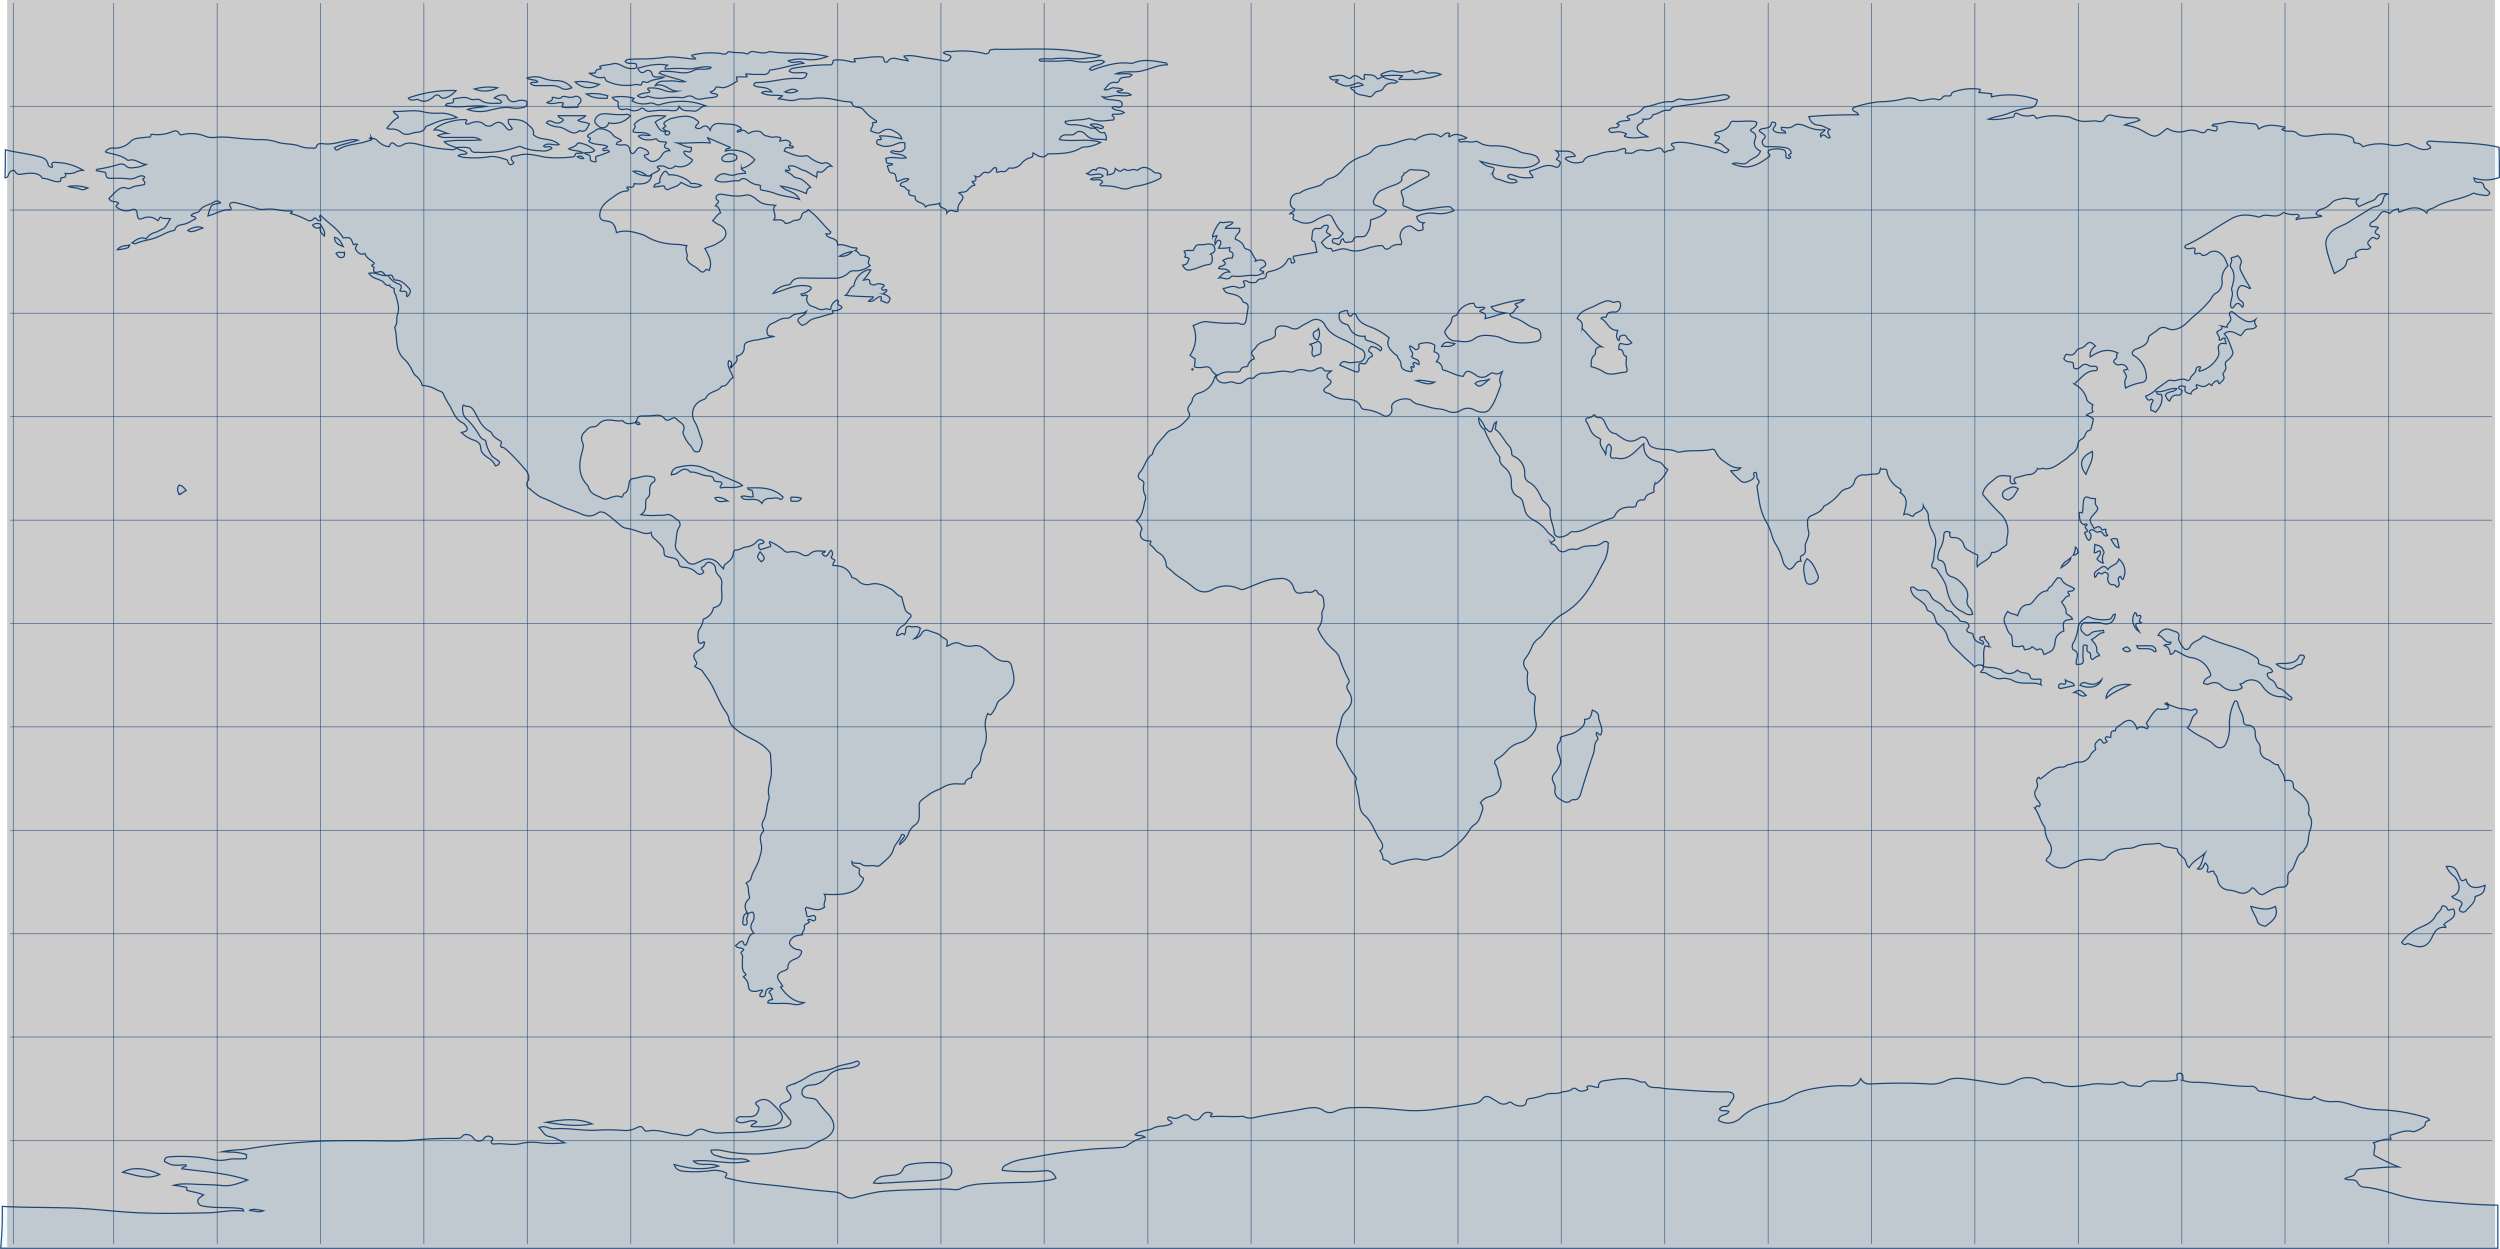 <svg xmlns="http://www.w3.org/2000/svg" width="805.926" height="402.6" viewBox="0 0 805.926 402.6">
  <g id="hologram-map" transform="translate(3.325 1)">
    <rect id="SEA" width="802" height="402" transform="translate(-1 -1)" opacity="0.2"/>
    <g id="Group_2" data-name="Group 2">
      <path id="Path_6" data-name="Path 6" d="M802.4,56.2a12.215,12.215,0,0,1-8.2.2c.2.9.5,1.5,1.5,1.4a1.352,1.352,0,0,1,1.7,1.2c.2,1,1.6,1.3,1.9,2.3-.5.9-1.3.8-2.1.6a12.816,12.816,0,0,1-2.7-.5c-.2-.1-.4-.2-.5-.1-4,2.1-8.7,2.2-12.6,4.6-.9.5-2.1.3-2.4,1.8-3.1-2.9-5.9-1.4-8.9-.3a.52.52,0,0,1-.2-.4,1.953,1.953,0,0,0-.1-.7,5.456,5.456,0,0,0-2.8,1.5c-2-1-2.3-.9-3.7,1.1a5.018,5.018,0,0,1-1.5,1.4c-.5.3-1.2.6-1.1,1.4.7.8,1.8,0,2.7.7-.5.7-2,1.6,0,2.3a.524.524,0,0,1,.2.8c-.2.5-.8.7-1.1.4-1.2-.9-1.6.3-2.2.8-.8.8.1,1.4.6,1.9-.4.9-1.1.8-1.8.8a4.134,4.134,0,0,0-1.9.2c-.9.5-1.8,1-.8,2.3-.8.2-1.5.4-2.2.6-.4.1-.9.2-1,.8-.3,2.3-2.3,2.7-4,3.9-1.1-3.2-2.3-6.1-2.7-9.2-.2-1.6.4-2.7,1.6-4.1,1.6-1.7,3.6-2,5.4-3.1,2.2-1.4,4.4-2.7,6.6-4.1a7.448,7.448,0,0,1,2.4-1.1,2.772,2.772,0,0,0,2.4-2.1c.2-.8.4-2,1.9-1.9-1.7-.3-3.1-.4-4.2,1.3-.5.8-1.9,1-2.8,1.5l-2.7,1.2c-.5-.8-1.6-1.3-.3-2.5-1.8.5-3.4-.5-5-.1-1.3.3-2.6.4-3.6,1.5a6.531,6.531,0,0,1-3.1,1.9,2.827,2.827,0,0,0-1.8,1.4c.3.9,1.2.3,1.8.9-2.7.8-5.5.3-8.2,1.1,0-1,.9-.5,1-1.1-.1-.5-.7-.6-1-.6a7.058,7.058,0,0,1-3.8-.5.614.614,0,0,0-.6.1c-1.7,1.6-3.8.6-5.7.7-.8,0-1.3.5-1.9.6-3-.8-5.9-1.1-8.7.4-4.9,2.7-9.4,6.2-14.5,8.5a.857.857,0,0,0-.7.8c.9,1,2.1.1,3.1.3.6.5-.3,1.1.2,1.8.6.2,1.5-.7,2.2.4.2.3,1.2.1,1.8-.3a3.113,3.113,0,0,1,4.3-.1c1.1.9,1.3,1.3,2.3,3.9a5.685,5.685,0,0,0-1.9,4.8,4.039,4.039,0,0,1-2.1,4.1c-.8.4-1.2,1.4-1.7,2.1a33.842,33.842,0,0,1-5.4,5.3c-1.7,1.5-3.1,3.5-5.6,4.1a3.856,3.856,0,0,1-2.8-.2,2.568,2.568,0,0,0-3.1.4c-.7.6-1.5,1.1-2.2,1.6a1.764,1.764,0,0,0-.8.9c-.2,2.4-2.1,3-3.9,3.7a1.82,1.82,0,0,0-1.3,1.1c-.2.8.4,1,.9,1.3a8.165,8.165,0,0,1,3.6,6.7,1.638,1.638,0,0,1-1.3,1.7,16.375,16.375,0,0,0-5.4,1.8c-.2-1.2-.5-2.1.1-3.1.5-.8-.3-1.7-.7-2.4.1-.7,1-.2,1.2-.7a2.041,2.041,0,0,0-2.6-1.3c-.9.2-1.2-.3-1.6-.6-.5-.5-.1-.9.4-1.3.7-.5-.1-1.4.7-1.9-3.5-1.7-6.2-.5-8.9,1.3a3.289,3.289,0,0,1,1.7-3.5c-1.3-1.4-2-1.6-3.1-.4a3.412,3.412,0,0,1-1.8,1.1,2.068,2.068,0,0,0-1.4,1c-.7,1.3-1.8,1.3-3,.9-.6.3-.6.9-.9,1.4.7,1.3,2,.9,2.9,1.3.4.5,0,1.2.4,1.8.9.5,1.6,0,2.2-.6a1.866,1.866,0,0,1,2.5-.3c.7.5,1.4.2,2.1.3a.713.713,0,0,1,.7.8c-.1.4-.2.6-.6.6-2.3-.1-3.8,1.4-5.2,2.8-.4.5-1.1.7-1.5,1.6a7.44,7.44,0,0,1,3.9,4.9c.2.7,1.1,1.2,2,1.7a2.159,2.159,0,0,0,0,2.2c-.6.6-1.5.4-2.1,1.2.9.1,1.4.7,2.2,1.1a17.65,17.65,0,0,1-.4,2c-.3.7-.1,1.7-1.3,1.9-.4.1-.7.8-.9,1.2a2.292,2.292,0,0,1-1.2,1.5,2.121,2.121,0,0,0-1.2,1.9,4.327,4.327,0,0,1-2,2.9c-.8.5-1.3,1.3-2,1.7-2.2,1.4-4.3,3.6-7.3,2.9-.3-.1-.6.2-.9.2a3.091,3.091,0,0,1-.8-.2,2.913,2.913,0,0,1-2.9,2c-1.2.1-2.2.6-3.4.8s-1.7.8-.7,2c-1.7.4-2,0-1.7-2.3-1.6,0-3.2-.6-4.6.5-1.8,1.5-3.9,2.8-4.4,5.3a79.672,79.672,0,0,0,5.5,6.1,7.791,7.791,0,0,1,2.4,7.9,6.151,6.151,0,0,0-.1,1.4c0,.4.1.9-.3,1.1-1.4,1-2.6,2.4-4.6,2.3-.4,2.6-3.1,2.7-4.6,4.6-.4-1.5.3-2.6.1-3.8a13.551,13.551,0,0,1-2.1-1c-.8-.5-1.9-.8-2.3-2a3.226,3.226,0,0,0-3.5-2.6c-1.3.1-1.1-1-1-1.7-1.2-.4-2-.4-2,1.1a9.775,9.775,0,0,1-1.3,4.4,9.016,9.016,0,0,0-.6,2.2c-.1.5,0,1.2.5,1.3,1.8.3,1.8,1.8,2.1,3.1a2.544,2.544,0,0,0,2.1,2.3,7.9,7.9,0,0,1,3.6,2.8,4.377,4.377,0,0,1,1.2,4.1,3.045,3.045,0,0,0,.8,3.1,4.106,4.106,0,0,1,.9,2,2.719,2.719,0,0,1-2.6-.4,2.185,2.185,0,0,0-.5-.3c-3.4-1.4-4.7-4.4-5.3-7.7-.5-2.4-2-4-3.1-5.9a1.64,1.64,0,0,0-1.4-.6,1.3,1.3,0,0,1-.2-1.3c.9-1.7.5-3.6,1-5.3a6.836,6.836,0,0,0-.7-5,10.477,10.477,0,0,1-1.5-5.2c0-1.4-1.1-2.1-1.6-3.3,0,2.3-2.7,1.8-3.2,3.4-1.1.1-1.8-1.2-3.1-.5.6-2.7,1.8-5.3-1.2-7.1.4-.4.5-1-.1-1.3a7.872,7.872,0,0,1-4.2-6c-.7-.6-1.5.1-2-.5-.3.9-.1,1.9-1.8,1.8-1.2,0-2.5.4-3.8.3a2.859,2.859,0,0,0-2.8,2.2,3.2,3.2,0,0,1-2.3,2.2,3.839,3.839,0,0,0-2.4,1.5,15.9,15.9,0,0,1-4.6,3.9c-.2.1-.6.2-.6.4-.9,1.8-2.7,2.3-4.3,3.1a1.961,1.961,0,0,0-.9,2,10.144,10.144,0,0,0,.2,2.5c.5,1.4-.1,2.4-.5,3.5a4.136,4.136,0,0,0-.5,1.9c.1,1.1.4,2.2-1.1,2.8-.4.1-.6,1-.2,1.8-2.1-.2-2,2.5-3.9,2.6a4.264,4.264,0,0,1-2-2.7,18.033,18.033,0,0,0-2.5-5.7,13.043,13.043,0,0,1-1-2.5,19.6,19.6,0,0,0-1.9-4.5c-2-3.4-2.3-7.3-2.9-11-.2-.9,1.3-1.5.3-2.5-.7-.6-.1-1.7-.7-2.3-.5,0-.8.2-.7.5.5,1.2-.3,1.7-1.1,2.1-1,.4-2,1-3.1.1a32.22,32.22,0,0,1-3.2-3.2c1-.3,2.2.3,3.2-1-2.7.3-4.3-1.4-6.1-2.6a7.936,7.936,0,0,1-2-2.7c-.4-.6-.7-.8-1.4-.6-3.3.7-6.7.1-10,.8a1.672,1.672,0,0,1-1.2-.1c-2-1-4.2-.5-6.3-1-1.3-.3-2.3-.6-2.8-2-.6-1.7-1.6-2.2-3.1-1.2-2.8,1.8-4.7.3-6.8-1.2-.2-.2-.4-.4-.6-.4-2-.2-2.6-1.8-3.3-3.2-.5-1.1-.9-2.2-2.4-2-.6.1-.7-.7-1.3-.9a2.354,2.354,0,0,1-1.8,1,.731.731,0,0,0-.7,1.1c1.1,1.5,1.3,3.7,3,4.8.5.4,1.2.5,1.7,1.1-.7,1.9,1,3.1,1.6,4.8.3-1.1-.2-2.3,1-3.3,1.2.7.8,1.9.6,2.9-.2,1.4.1,1.7,1.4,1.6.1,0,.1-.1.2-.1,4.2,1.2,6.3-2.3,9.1-4.6-.2,3.7,1.7,5.2,4.8,5.9,1.3.3,1.7,1.9,2.9,2.4-.8,2-2.8,4.3-4.2,4.8a5.229,5.229,0,0,0-.2,2.5c-1.1.6-2.6.6-2.9,2.2-.1.3-.5.4-.8.4a1.629,1.629,0,0,0-2,1.6c-.1.5-.7.7-1.3.7-2.4-.1-4.5.3-5.7,2.8-.3.7-1.2.8-1.8,1-1.8.7-3.7,1.4-5.5,2.2s-3.7,2.1-6,1.9a1.537,1.537,0,0,0-1.4.6,5.023,5.023,0,0,1-2.7,1.1,1.661,1.661,0,0,1-2.1-1.5c-.2-2.3-1.5-4.4-1.3-6.8.1-1-.7-1.9-1.5-2.7-.4-.4-1-.7-1.2-1.3-1-2.2-2-4.3-4.4-5.5a2.8,2.8,0,0,1-1.1-2.6,5.846,5.846,0,0,0-3.3-5.5c-.5-.2-1-.5-.9-1.2a3.553,3.553,0,0,0-1.2-2.6c-1.4-1.6-2.2-3.7-4.1-5,.1-.7.2-1.4.4-2.4-1.4.8-.9,2.4-1.8,3.2-.9.1-1.1-.9-1.8-1.1a10.488,10.488,0,0,0-2.1-3.4,4.063,4.063,0,0,0,1.8,3.8,42.1,42.1,0,0,0,4.9,8.8.1.1,0,0,0,.1.1c-.5,2.2,1.5,3,2.5,4.3a5.782,5.782,0,0,1,1.2,3.6c-.1,2.1.2,4,2.5,5a2.378,2.378,0,0,1,1.2,1.7l.6,2.1c.3,1.9,1.6,2.9,3.3,3.8a12.059,12.059,0,0,1,4,3.5c.7,1,2,1.3,2.4,2.6-.2.5-.9.6-1.3.9a.756.756,0,0,1,.1.4,2.7,2.7,0,0,1,2,1.4,2.02,2.02,0,0,0,3,.8,3.814,3.814,0,0,1,2.6-.4c1.3.2,2.3-1.1,3.7-1a16.412,16.412,0,0,1,2.3-.2,4.359,4.359,0,0,0,2.9-.9c.6-.5,1.3-.7,1.9,0a13.334,13.334,0,0,1-1,5.4c-1.9,3.3-3.4,6.8-5.6,9.9a24.858,24.858,0,0,1-8.1,7.7c-2.5,1.4-4.3,3.7-6,6a6.491,6.491,0,0,1-1.8,1.9,6.113,6.113,0,0,0-2,2.4,14.833,14.833,0,0,1-2,3.7c-1.1,1.2-.9,2.7.2,4a1.486,1.486,0,0,1,.3,1.4,11.893,11.893,0,0,0,.2,4.2,2.471,2.471,0,0,0,1.4,2,1.612,1.612,0,0,1,.9,1.8,17.97,17.97,0,0,0,.2,7.3,4,4,0,0,1-.9,3.6,8.049,8.049,0,0,1-4.5,3.2,8.22,8.22,0,0,0-4,2.6,12.109,12.109,0,0,1-3,2.5c-.7.4-1.2,1.2-.7,1.8,1,1.3.8,2.9,1.4,4.3,1.2,2.7-.1,5-2.9,6a5.415,5.415,0,0,0-3.3,2.1,2.416,2.416,0,0,1,.5,2.9c-.6,1.5-.8,3.2-2.5,4.2a6.458,6.458,0,0,0-1.8,2.2c-2.1,3.2-5.1,5.5-8.2,7.6-1.3.9-3,.5-4.3,1.2-1.6.8-3.1-.1-4.7,0a30.642,30.642,0,0,0-6.8,1.6,1.076,1.076,0,0,1-1.4-.3c-.5-.8-1.4-.8-2.2-1.2a4.122,4.122,0,0,0-1-2.7c1.4-1,.9-2.3.2-3.3-1.9-2.7-2.6-6.1-5.3-8.3-1.3-1.1-1.5-3.1-1.6-4.7-.1-1.5-.7-2.9-.9-4.4-.1-.7-.5-1.3-.1-2.1.3-.6-.1-1.1-.5-1.6-2-2.5-3.1-5.7-5-8.4-1.2-1.7-.7-3.8-.2-5.6.3-1.2.7-2.3.9-3.5a5.685,5.685,0,0,1,1.8-3.4c1.7-1.8,2.1-3.7.8-5.8-.6-1-1.2-1.8-.2-3,.4-.5.1-1.1-.2-1.6a16.316,16.316,0,0,1-.9-1.9,35.177,35.177,0,0,1-1.8-4.5c-.4-1.7-2-2.6-3.2-3.9a17.317,17.317,0,0,1-3.8-5.6,6.137,6.137,0,0,0,1.3-4.7c-.1-1,.9-2,.7-3.2-.2-1.3.1-2.7-1.5-3.2a1.057,1.057,0,0,1-.6-.7c-.1-.5-.8-.7-.9-.6-1,1.1-2.3.4-3.5.7-2.1.6-2.9.1-3.5-2.1a3.962,3.962,0,0,0-4.1-2.4c-.8.1-1.7.1-2.5.2-3.1.6-5.9,2-8.8,3.1a2.263,2.263,0,0,1-1.8.1,9.323,9.323,0,0,0-8.6.1c-2.6,1.5-4.7.7-6.5-.8-1.8-1.6-3.9-2.7-5.8-4.2a21.975,21.975,0,0,0-2.3-2c-.4-.2-.4-.6-.5-1.1a4.68,4.68,0,0,0-2.4-3.7c-1.1-.6-1.5-1.8-2.6-2.4-.6-.4.3-.9,0-1.4-3,.1-4-1.5-2.8-3.9a5.6,5.6,0,0,0-1.8-2.6c2.2-1.8,2.2-4.4,2.9-6.8a2.845,2.845,0,0,0,0-1.3,5.3,5.3,0,0,1-.5-3.7c.2-.5-.3-1.1-.7-1.3-1.6-.7-1.1-1.9-.4-2.7,1.5-1.8,1.8-4.4,3.9-5.7.5-2.3,2-3.9,3.5-5.5.9-1,1.4-2,2.9-2.4,2.1-.5,3.6-2,5-3.6a1.546,1.546,0,0,0,.3-2c-.6-1-.2-1.7.4-2.5a3.746,3.746,0,0,0,.7-1.2,2.893,2.893,0,0,1,2.2-2.5,6.9,6.9,0,0,0,5-4.9,3.328,3.328,0,0,1,.6-1,3.539,3.539,0,0,1-1.6-1.6,1.792,1.792,0,0,0-2-.9,8.682,8.682,0,0,1-3.2.1l-.3-.3a10.555,10.555,0,0,0,.2-2.5,5.108,5.108,0,0,1-1.6-1.1,9.879,9.879,0,0,0,1-9.6c1.3-.3,2.5-1.3,4.5-1.2a50.8,50.8,0,0,0,8.7.5,3.055,3.055,0,0,1,1.9.2c1.3.5,1.8-.1,2-1.3.2-1,.3-2,.5-3.1s.4-2.2-1.2-2.5c-.2,0-.3-.2-.4-.4-.8-1.9-2.6-2.1-4.3-2.5-1.2-.3-1.3-.3-2-1.6,1.6-.2,3-1.2,4.7-.3.5.3,1.4-.1,2-.2.6-.7-.2-1.2-.2-1.8,1-.7,1.7.6,2.7.4.7-.1,1.3.3,1.8-.6a1.557,1.557,0,0,1,1.4-.6c.8-.1,1.5-.3,1.5-1.4,0-.7.6-.9,1.2-1,2.3-.5,4.4-1.3,5.6-3.6.3-.6,1.1-1.1,1.2.4,0,.8.7.5,1.1.2.3-.7-.8-.9-.3-1.9,2.3-.4,4.9-.9,7.5-1.3-.2-1-.3-1.7-.5-2.5-.1-.3-.1-.8-.3-.9-1.4-.3-.7-1.5-.7-2.1,0-1,.1-2.5,2-2.1a1.346,1.346,0,0,0,1.2-.5,1.681,1.681,0,0,1,1.8-.5c.5.7-.3,1.2-.4,1.8-.1.9.9.7,1.4,1.3a8.855,8.855,0,0,0-3,2.4c.8,1,1.4,2.1,2.8,1.9.7-.1.4.7.9.9.5-.2,1.1-.3,1.7-.5a5,5,0,0,1,3.2,0c2.1.8,4.3.3,6.4-.5a15.532,15.532,0,0,1,3.6-.8c.5,0,1.1-.2,1.4.4a1.2,1.2,0,0,0,2,.3,4.071,4.071,0,0,1,3.6-1c.5-.9,0-1.6-.2-2.2a3.173,3.173,0,0,1,2.7-3.8c.9-.1,1.3.4,1.9.8,1.2.8,1.1.8,2.6.4.5-.7-.6-1.5.5-2.3a2.118,2.118,0,0,1-2.4-2,10.046,10.046,0,0,1,6.1-1,10.833,10.833,0,0,0,5.9-.9c-1.3-1.5-1.3-1.3-3.1-1.2a68.346,68.346,0,0,0-7.7,1.2c-2,.3-3.5-1-5.2-1.4-.4-.1-.6-.7-.4-1.2.4-1.3-.6-2.3-.6-3.8,2.5-1.4,5.2-3,8.1-4.4.9-.4,1-.8.7-1.5-1.7-1.1-3.7-.6-5.5-.9-.9-.2-1.4,1.1-2.4,1.1.2.8-1.1.9-.7,1.9.2.6-1,1.4-2,1.8a42.2,42.2,0,0,0-4.5,1.8c-1.5.7-2,2-2.6,3.3a1.252,1.252,0,0,0,1.1,1.7,12.417,12.417,0,0,1,3,1.6c-1.2,1.9-3.2,2.4-5.1,3a7.353,7.353,0,0,1-1.4,4.8c-.5.7-1.2.6-1.9.6-1,0-1.9-.1-2.3,1.2-.2.7-1.3.4-1.9.6-.9.3-1.1-.5-1.3-1.1-1.1.2-.6,1.5-1.4,1.8-.3.2-.4,0-.7-.2-.5-.3-1.5,0-1.4-1,.1-.9.8-.6,1.5-.7.9,0,1.3-.9,2-1.7-1.8-1.2-2.5-3.3-3.6-5.1a1.248,1.248,0,0,0-1.7-.7,19.234,19.234,0,0,0-3.3,1.4,5.613,5.613,0,0,1-6.2.4c-.4-.2-.9-.1-1.4-.7-.2-.4,1.1-1.8-1-1.6.7-.7,1.5-.6,1.5-1.5-1.5-.6-1.5-2.1-1.2-3.2a2.614,2.614,0,0,1,2.4-1.9.844.844,0,0,0,.7-.2c1.8-1.3,3.9-1.5,5.9-2.2a2.919,2.919,0,0,0,1.6-1.1,3.93,3.93,0,0,1,2.1-1.3,7.084,7.084,0,0,0,3.8-2.6,13.832,13.832,0,0,1,6-4.3c1.3-.5,2.8-.8,3.7-2a4.479,4.479,0,0,1,3.3-1.7c3.1-.1,5.8-1.6,8.7-2.1a5.822,5.822,0,0,1,1.9.3c2.6-2,6.6-2.5,8.1-1,1-.2,1.6-1.7,2.9-1.1.3.4-.6.7,0,1.1,1.8-1.1,2.9-1,5.6.3-.7.7-1.7.3-2.5.7.1.7.6.7,1,.6,1.4-.3,2.8.4,4.2-.1.8-.2,1.6.6,2.4.9a10.482,10.482,0,0,0,3.9.5,17.927,17.927,0,0,1,7.9,1.8c1.2.7,2.6.6,4,1,1.2.3,2.2.7,2.5,2.3-1.5,1.6-3.7,2-5.9,2a42.511,42.511,0,0,1-7.9-.9,48.749,48.749,0,0,1-5.2-1.2,5.723,5.723,0,0,0,3.3,1.8c1,.2,1.5.4.8,1.6a1.788,1.788,0,0,0,1.2,2.3c1.9.3,3.6,1.6,5.6,1.2.3-.1.7,0,.9-.4-.6-1.2-2.5-.1-3-1.7.5-.9,1.2-.5,1.9-.3a11.958,11.958,0,0,0,6.2.7c0-.9-1.1-1-1-2.1,2.7-.4,5-2.7,8.2-1.3,1.1.5,1.4-.5,1.7-1.2-.1-.9-.9-.8-1.3-1.3.7-.7,1.5-1.4-.1-2.7,2.5.5,4.8-.7,6.2,1.7-1.1.4-2.3,0-3.3.8a5.182,5.182,0,0,0,5,1.2c.3-.1.8,0,.9-.3,1-2.1,3.2-1.7,4.8-2.3a14.458,14.458,0,0,1,4.6-.9c1.5.1,2.7-1,4-.9.6.6-.1,1,.2,1.5.8-.2,1.8.3,2.7-.3a4.023,4.023,0,0,1,3.5-.6,6.065,6.065,0,0,0,3-.3c.9-.3,2.3-1.2,2.9.6.1.2.6.3.7.3.8-.8,2-.4,2.8-1,.3-.9-.8-.9-.8-1.6q0-.15.3-.3c2.7-.7,5.3-.1,7.9.4,2.8.6,5.8,1,8.4,2.4.9.5,1.5.2,1.9-.7-1.5-.8-2.4-2.6-4.4-2.2.1-1,1.2-.8,1.3-1.8,0-.7-1-.4-1.4-.8-.1-.8.6-.9,1.1-1,1.7-.4,3.2-1,3.9-2.8a.875.875,0,0,1,.9-.6c2.4.2,4.8-.3,7.2.1.1,0,.2.2.4.3,0,1.3-1.1,1.7-2,2.3,0,.6.6.7.9.9a1.58,1.58,0,0,1,.6,2.1c-.7,1.8,0,3.1,1.7,3.9-.6,2-2.7,2.2-3.9,3.4-1.7,1.7-3.5-.2-5.1.7,3.8,1.4,6.3,1.9,11.9-2.4.4-.7-.7-1-.4-1.5,0-.3.2-.5.3-.5a7.386,7.386,0,0,1,3.6-.3c1.6.1,1.9.6,1.8,2.5.1.3.4.3.6.4a.627.627,0,0,0,.8-.1c.4-.6-.5-.4-.5-.8,0-.5.7-.3.8-.8-.2-1.1-.8-1.5-2-1.7a27.984,27.984,0,0,0-5-.3c-.8,0-1.7.2-2.2-.9-.5-1,.3-1.4.7-2,.1-.1.1-.2.1-.4-.3-.9-1.3-1.1-1.9-1.8.3-.7,1-.7,1.6-.8,1-.2,2.1-.2,2.3-1.6.1-.7.8-.4,1.3-.2.5,1-.8,1.3-.7,2.3,1,1.2,2.5.8,4,1,0-1.1-1.5-.4-1.4-1.8,0-.1.5,0,.8,0,1.2.1,2.1.3,3.3-.6,1.1-.9,3-.2,4.3.4a10.92,10.92,0,0,0,5.7.9c-.3,1-2,.9-1.3,2.3,1-1.7,1.8.8,2.9.3,0-1-1.6-1.7,0-2.7-1.4-.5-2.3-1.2-3.4-1.3-1.8-.1-2.8-.9-3.4-2.8,5.3-.5,10.6-.6,16-.6-.5-1.2-1.7-.8-1.9-1.8.1-.5.5-.6.8-.7a35.594,35.594,0,0,1,8-1.7,34.889,34.889,0,0,0,7.9-1,5.921,5.921,0,0,1,4.3.4c1.1.6,2.5-.1,3.8-.2a5.934,5.934,0,0,1,2.3,0,1.524,1.524,0,0,0,1.9-.6c.6-.9,1.7-.2,2.7-.6.1-1,.9-1.3,1.9-1.5a17.364,17.364,0,0,1,7.5-.5c.2.6-.4.6-.4,1,1.4.1,2.8.3,4.1.4.3.4-.4.5,0,1a26.425,26.425,0,0,1,14.7,1,2.606,2.606,0,0,1-2.7,2.6,27.151,27.151,0,0,0-6.9,1.9c-2,.7-4.1.9-6.1,1.7,2.6.4,5.1-.2,7.7-.6.3-.1.6-.1.6-.6.1-.9.9-.8,1.3-.5a6.127,6.127,0,0,0,4.4.5c.9-.2,1.1.6,1.5,1a18.564,18.564,0,0,1,7.4-.8c.8,0,1.5.2,2.3.2a2.2,2.2,0,0,1,.8.1c3.5,1.5,3.9,1.6,7.6,1.3a4.819,4.819,0,0,1,1.2,0c1.2.3,2.2.4,2.9-1.1a2.013,2.013,0,0,1,2.5-.6,32.324,32.324,0,0,0,6.9.7,2.006,2.006,0,0,1,1.7.7c-1.5.8-3.2.8-4.9,1.6a16.8,16.8,0,0,1,6.7,2.4c3,1.7,3.5,1.6,6.2-.7a3.49,3.49,0,0,1,.9-.6,7.006,7.006,0,0,0,6.3.7,6.834,6.834,0,0,1,4,.4c.8.3,1.6.6,2.2-.4.3-.5.9-.4,1.4-.2.6.1,1.2.5,1.9.1a1.063,1.063,0,0,0,.1-1.2c-.4-.3-1,0-1.5-.3a.891.891,0,0,1,.8-.5,17.632,17.632,0,0,0,4-.7c1.6-.4,3.2.3,4.8.3,1.2,0,2.5.2,3.7.3,1,0,1.3.6,1.7,1.7,2.7-1.8,5.6-1.2,8.4-.6.1.7-.7.3-.8.8a.758.758,0,0,0,.4.2,5.833,5.833,0,0,0,2.3.3,3.018,3.018,0,0,1,1.9.5c1.6,1.5,3.4,1.1,5.2.9a34.71,34.71,0,0,1,9.1-.3,11.083,11.083,0,0,1,2.5.5c1.5.5,1.5.5,1.8,2.1,1.9.3,1.9.3,2.8,1.3a15.868,15.868,0,0,1,8.1-.7,9.087,9.087,0,0,0,5.4-.2,1.939,1.939,0,0,1,1.8.3c2.1.8,4.1,2.3,6.5,1,.1-.9-1.1-.9-1.2-1.6.2-.5.7-.6,1.2-.6,6.7.5,15.5.4,22.1,2C802.4,50,802.4,53.1,802.4,56.2ZM444.5,107.9a21.807,21.807,0,0,0-6-3.5c-2.2-.8-3.9-1.7-4.7-4,0-.1-.3-.2-.5-.3-.7-.1-.9,1.1-1.5.8-.8-.5-.4-1.3-.9-1.8a6.652,6.652,0,0,0-2.4.7c-.5,2.1.3,3.3,2.3,3.8a1.057,1.057,0,0,1,.7.6c.9,2.3,2.6,3.4,5.3,3.2-.3,1.1.4,1.3,1.1,1.5a10.607,10.607,0,0,1,3.7,1.8c.5.4.8.9,0,1.4a4.448,4.448,0,0,0-2.9-1.4c-.3.4-.8.7-.8,1.5.3.5,1.4.5,1.1,1.7a2.666,2.666,0,0,0-1.5,1.3c-.2.4-.6,1.3-1.2,1.1-1.7-.5-1.6.4-1.5,1.6.1.9-.4,1.2-1.2.9-1.7-.6-3.3-1.4-5-2.1a1.546,1.546,0,0,1,2.1-1c1.3.5,2.5,0,3.8,0a2.075,2.075,0,0,0,2.1-1.6,2.268,2.268,0,0,0-.9-2.4c-2-1-3.8-2.4-5.9-3.2-2.3-1-4.7-2.2-6-4.7a3.162,3.162,0,0,0-4.6-1.3c-1.1.6-2.3,1.2-3.4,1.9a2.848,2.848,0,0,1-3.3.2,6.02,6.02,0,0,0-2.6-.5,1.856,1.856,0,0,0-2.1,2.1c.2,1.2-.3,1.6-1.2,2-1.7.8-3.9.9-5.1,2.8-.3.6-1.1.9-1.3,1.7s.8,1.1.8,2a2.907,2.907,0,0,0-2.1,2.4c-.9.2-1.9.1-2.3,1.2-.2.5-.6.6-1.1.6a24.319,24.319,0,0,1-2.7,0,5.973,5.973,0,0,0-4.2,1.6c.9,2.1,2.7,2.2,4.3,1.7,1.3-.4,2.2.6,3.4.4,1.3-.2,1.9-1.5,3.2-1.7.5-.1,1.1.4,1.6-.3a3.993,3.993,0,0,1,3.4-1.3c2.6,0,5.2-1.1,7.9-.4a2.917,2.917,0,0,0,2-.4,4.721,4.721,0,0,1,3.3-.1,3.812,3.812,0,0,0,3.3-.4c.7-.4,1.8-.7,2.2-.1.6,1,1.4.6,2.7.7-1.7,1.1-1.9,1.9-.5,2.9.7.5.2,1.2-.3,1.6-.6.6-1.4.9-1.7,1.7.4,1.1,1.6.8,2.2,1.3a8.219,8.219,0,0,0,5.2,1.6c1.8.1,3.7.3,4.6,2.5a1.441,1.441,0,0,0,1.3.8,14.232,14.232,0,0,1,6,2c1.3.7,2.8-.6,2.7-2.1a1.93,1.93,0,0,1,.1-1.5c.8-1.6,5.1-2.5,6.3-1.2a4.489,4.489,0,0,0,2.5,1.2c2.1.5,4.1,1.3,6.2,1.4a9.592,9.592,0,0,1,2.8.7,4.567,4.567,0,0,0,4.1-.1,4.38,4.38,0,0,1,4.7-.2c1.3.7,3.7,1.2,4.8-.3,1.7-2.2,2.5-4.9,3.5-7.5a1.1,1.1,0,0,0,0-.8c-.6-1.2,0-2.4.6-3.8-1.1.7-1.8,1-2.8.5-.6-.3-1.1.2-1.6.5a3.2,3.2,0,0,1-4.2.1,9.129,9.129,0,0,0-1.3-.8c-1.5-.7-1.9-.5-2.7,1.2-2.3-.1-4.2-1.5-6.4-2-.4-.1-.4-.5-.4-.8a2.467,2.467,0,0,0-1.9-1.9c1.3-1.6,1.1-2.6-.7-3.2a14.918,14.918,0,0,0,.2-2.1c-1.5-1.1-3.1-.9-4.7-.5-.3.1-.6.2-.5.5a.883.883,0,0,1-.4,1.3c-.7.4-1-.3-1.5-.6a3.6,3.6,0,0,0-.9-.5c-.4,1.4,1.7,2.2.5,3.4.6,1.1,2.8.6,2.4,2.6-.7,0-1.2-1.1-1.9-.4-.2.5.8.6.2,1.3-.1.4-.6-.7-.9,0,.1.5.6.9.3,1.4-2-.1-3.6-.8-3.5-2.4,0-1.2-.9-1.6-1.1-2.4-.1-.6-.7-.6-.9-.9C444.9,111.8,443.3,110.4,444.5,107.9Zm30.8-9.7c-1.1-.6-3.1.9-3.4-1.4a6.6,6.6,0,0,0-1.4.1,6.35,6.35,0,0,0-3.7,2.7c-.3.5-.3,1.1-1.1,1.2a1.272,1.272,0,0,0-1,1.1c-.1,1.8-1.8,2.6-2.3,4.2.7,1.5,1.7,2.8,3.5,2.8,2.1.1,4.1.8,6.1-.7s4.5-1.1,6.7-.8c1.5.2,3.1,1.2,4.7,1.7a19.825,19.825,0,0,0,8.4,0c1-.2,1.7-.7,1.6-1.9-.1-1.1-.4-2.1-1.6-2.3a9.1,9.1,0,0,1-3-1.4,22.8,22.8,0,0,0-3-1.7c-.8-.4-2.2-.3-2.4-1.7,1.4,0,1.5-1.7,2.6-2.1-.2-.5-.9-.5-.9-1,.9-.4,1.9-.4,2.9-1.4-3.9.3-7.2,1.4-10.6,2.3,1.1,1.8,2.9,1.7,4.7,2-2.2.4-4.2,1.3-6.7,1.8.7-1.9-.9-1.8-1.7-2.3C473.9,98.7,475,99,475.3,98.2Zm43.3,10.6c-1.2-.9-.8-2.1-.4-3.3-3,.1-3.3-2.9-5.4-3.8.5-.9,1.6-.1,1.7-.6.4-1.7,1.6-1.5,2.9-1.5.9,0,1.8-1.3,1.7-2.4-.1-1.2-.9-1.1-1.7-.8a1.481,1.481,0,0,1-1.3-.2,2.881,2.881,0,0,0-2.4.1,15.957,15.957,0,0,0-2.3,1c-2.2,1.3-5.1,1.5-6.3,4.4,1.1.6,1.9,1.4,1.6,2.8a1.08,1.08,0,0,0,.3.7c1.9,1.8,3.3,4.2,6.1,5.6-1.5-.1-2.1.6-2.1,1.8a1.4,1.4,0,0,1-.3.9c-1.2.9-1,2.2-1.1,3.7a13.354,13.354,0,0,1,4.4,1.9c2.1,1.1,4.3,0,6.5-.1.8-.1.8-.7.6-1.4-.4-1.2-.1-2.4-.1-3.7-1.5-.1-.6-2.5-2.4-2.2a2.326,2.326,0,0,1,.4-2c1.2.2,2.5.8,3.7-.2-.5-.7-1.3-1-1.7-1.9s-1.3-.5-2.1-.2C518.8,107.8,518.7,108.3,518.6,108.8Zm-52.9,1c-2.9-.7-3.4-.6-4.3.9C462.9,110.5,464.3,111.1,465.7,109.8Z" fill="rgba(0,156,255,0.06)" stroke="rgba(0,48,101,0.85)" stroke-miterlimit="10" stroke-width="0.4"/>
      <path id="Path_7" data-name="Path 7" d="M-2.6,387.9c8.1.5,19.3.2,27.4.8,5.8.4,11.5,1.1,17.3,1.3,6.9.3,13.8.1,20.7,0,4.2,0,8.3-1.1,12.4-.6-.1-.7-.5-.8-1-.8-3.5-.5-7.2-.1-10.7-.6-.3,0-.5-.1-.8-.1-.9-.1-1.9-.3-2.2-1.3s.6-1.5,1.2-2a5.918,5.918,0,0,1,.6-.4c-1.8-.8-3.6-.9-5.4-1.5-.1-.3.2-.6-.1-.9-1.3-.3-2.7-.5-4.1-.7,2.5-.7,5.1-.4,7.7-.3,2.7.1,5.3.1,8,.4,2.8.3,5.4-.8,8.1-1.8-6.9-2.3-14.1-2.7-21.2-3.6.2-.8,1.1-.5,1.4-1,0-.2-.2-.4-.4-.3-3.8.3-4.3.2-6.6-1.1,0-1.4,1-1.4,2-1.5a51.657,51.657,0,0,1,13.6.9,11.1,11.1,0,0,0,4.8,0c2-.4,4-.1,5.9-.3.5-1.1-.2-1.4-.9-1.6a18.252,18.252,0,0,0-4-.5c-.8,0-1.6-.1-2.8-.1,2.9-.7,5.4-.5,7.9-.9a197.193,197.193,0,0,1,23-2.5c7.4-.3,14.8-.2,22.2-.1a87.83,87.83,0,0,0,10.3-.4,114.352,114.352,0,0,1,11.7-.4c.9,0,1.7.1,2.4-.8s2.8-.4,3.4.6a2.211,2.211,0,0,0,3.2.6c.1-.1.2-.2.2-.3a1.73,1.73,0,0,1,2.5-.5c1,.5-.1,1.2-.1,1.7a1,1,0,0,0,1,.5c2.9-.4,5.8.6,8.7-.2a17.3,17.3,0,0,1,6-.2,35.666,35.666,0,0,0,8,0c-1.6-.7-3.2-1.8-4.9-2-1.8-.3-2.1-1.8-3.4-2.9a3.917,3.917,0,0,1,2.6-.1,8.018,8.018,0,0,0,2.1.5c4.9-.4,9.7.8,14.6.4a67.669,67.669,0,0,1,7.8.1,7.166,7.166,0,0,0,4.1-.7c.9-.4,1.9-1.1,2.6.4a1.392,1.392,0,0,0,1.4.5c2.9-.6,5.5.5,8.2.9,1,.1,2.1.3,3.1.5a3.92,3.92,0,0,0,3.6-1,2.913,2.913,0,0,1,3.4-.7,11.846,11.846,0,0,0,5.9.9c3.5-.2,7,0,10.5-.5,2.8-.4,5.7-.8,8.5-1.1a6.033,6.033,0,0,0,1.9-.6,1.3,1.3,0,0,0,.5-2.2c-.8-1-1.6-2-2.5-3s-.8-1.5.4-2.2c.4-.2.9-.3,1.3-.5,1.4-.7,1.6-1.5.7-2.7-1.3-1.7-1.2-2.2.9-2.8a20.493,20.493,0,0,0,4.7-2.3,12.271,12.271,0,0,1,5.2-2,18.792,18.792,0,0,0,4.6-1.4c2-.8,4.2-.9,6.1-1.7a.693.693,0,0,1,1,.3c.2.5-.1.9-.6,1.1a8.075,8.075,0,0,1-3.4.8c-2.1.2-4.3.7-5.7,2.2-1.7,1.8-3.2,3.2-5.9,3.2-1.2,0-2.9.9-2.8,2.5.2,1.7,1.9,1.6,3.3,1.8a2.317,2.317,0,0,1,1.9,1.2,44.684,44.684,0,0,0,3.4,4c2.7,3.2,2.1,6.2-1.7,8a27.538,27.538,0,0,0-3.8,2,5.949,5.949,0,0,1-3.2.9c-2.1.2-4.3.5-6.4.9a46.482,46.482,0,0,1-19.3-.2,10.22,10.22,0,0,0-3.5-.1c.1,1.3,1.1,1.6,1.9,1.8a18.816,18.816,0,0,0,7.1,1,5.226,5.226,0,0,1,3.3.7c-6.2,1.5-12.1-.7-18,0,2.3,2,5.2.3,8.1,1.6-5.1,1.5-9.7.8-14.3-.5.6,1.8,2,2.1,3.4,2.2a37.5,37.5,0,0,0,8.2-.2,8.97,8.97,0,0,1,5.2.7c.5.8-.4.9-.3,1.4.1.1.2.2.3.2,5.6,1.6,11.4,2,17.1,2.6,3.6.4,7.1.9,10.6,1.3l6.6.6a6.456,6.456,0,0,1,3.8,1.3,3.939,3.939,0,0,0,3.5.5,64.611,64.611,0,0,1,7.6-1.8c5.5-.6,11-.6,16.5-.8a53.418,53.418,0,0,1,8,.1,5.282,5.282,0,0,0,1.3-.1c3.8-1.9,7.9-1.8,12-2,5.8-.3,11.6,0,17.3-1a6.637,6.637,0,0,0,2-.6c-1.1-2.2-2-2.6-4.5-2.3a68.44,68.44,0,0,1-12.8-.2c0-1.3.9-1.6,1.7-2,2.8-1.5,5.8-1.7,8.8-2.3a171.878,171.878,0,0,1,20.2-2.7c2.5-.1,4.9-.2,7.4-.4a4.228,4.228,0,0,0,2-.5,14.683,14.683,0,0,1,5.9-2.8c-1.1-.9-2.2-.2-3.2-.8,1.7-1.6,4-1.1,5.8-2.1,1.9-1,4.3-.4,6.1-1.6-.2-.9-1.2-.7-1.4-1.5,0-.6.7-.6.9-.5,1.4.9,2.6.2,3.8-.4a1.919,1.919,0,0,1,2.6.5,2.015,2.015,0,0,0,3.4-.2c1.2-1.5,1.9-1.7,3.6-1.1.2.5-.6.5-.5.9,0,.1.1.2.3.2,3.1-.3,6.2.1,9.4-.1a3.352,3.352,0,0,1,1,0c1.9,1.1,3.7.2,5.6-.1,3.6-.7,7.2-1.2,10.8-1.8,1.3-.2,2.5-.5,3.8-.7,1.9-.3,3.8-.5,5.5.7a3.674,3.674,0,0,0,3.9.2,13.8,13.8,0,0,1,5.7-1.1c5.9-.3,11.8.4,17.7.9a48.965,48.965,0,0,0,10.1-.6c3.5-.4,6.9-1,10.4-1.5,1.3-.2,2.5-.3,3.4-1.6a1.882,1.882,0,0,1,2.6-.5c.9.5,1.7,1,2.5,1.5a2.848,2.848,0,0,0,3.3.2c.6-.4.9-.2,1.5.3a4.336,4.336,0,0,0,2.9.7c.8-.1,1.3-.4,1.4-1.3s.7-1,1.4-1.1a20.858,20.858,0,0,0,4.9-1.3c1.6-.6,3.2,0,4.8-.6,1.2-.5,2.7-.2,3.8-1.2a1.065,1.065,0,0,1,1.3.1c1.2,1,2.4.7,3.6.1.1-.4-.4-.5-.2-.9,1.2-.7,2.3.4,3.7.2-.1-1.3.5-1.9,1.8-2.1,3.9-.5,7.7-1.4,11.5.3.6.3,1.7-.1,1.9.3,1,2.1,3,1.4,4.6,1.7a45.734,45.734,0,0,0,5.2.5c5.4.4,10.8.8,16.2.8a3.645,3.645,0,0,1,1.5.2,1.172,1.172,0,0,1,.9,1.1c0,.9-.7,1.5-1.1,2.2s-.7,1.3-1.7,1.2a1.747,1.747,0,0,0-1.8.9c.8.9,2,.1,3,.7-.6,1.6-3.2.7-3.3,2.9a5.736,5.736,0,0,0,5.8.1,4.508,4.508,0,0,0,1.4-1c3.2-3.2,7.3-4.2,11.6-4.9a9.33,9.33,0,0,0,3.9-1.5c3.2-2.3,7-2.9,10.8-3.4a40.5,40.5,0,0,1,7-.5c2,.1,4.1.5,5.3-2.3,1.1,1.9,2.5,1.8,4,1.7a172.2,172.2,0,0,1,17.6,0,10.731,10.731,0,0,0,5.9-1c2.2-1.1,4.7-.8,7.1-.5,3.3.4,6.7,1,10,1.6a8.708,8.708,0,0,0,5.2-1,8.528,8.528,0,0,1,8.2-.1c.4.3.8.7,1.4.6a10.969,10.969,0,0,1,5.1.8c3.2.9,6.3.3,9.5-.2a15.335,15.335,0,0,1,3.7-.2c1.9.1,3.9.4,5.7-.4a1.726,1.726,0,0,1,1.7.1c1.3,1.2,2.9.9,4.4,1.1a1.6,1.6,0,0,0,1.6-.5c1.3-1.3,2.9-1.3,4.5-1.2a27.491,27.491,0,0,0,6.4-.3c.3-.8-.7-2.2.8-2.2,1.4,0,1,1.3,1.1,2.3a13.011,13.011,0,0,0,4.4.6c5.8.1,11.5,1.4,17.3,1.3a2.2,2.2,0,0,1,2.3,1.1c.3.7,1.8.5,2.7.7,3.2.7,6.4,1.3,9.6,2a35.734,35.734,0,0,0,4.7.4c.7,0,.8-.5,1.3-.9a10.2,10.2,0,0,0,6.6,1.6c2.3-.1,4.5.8,6.6,1.4a31.438,31.438,0,0,0,8.6,1.3,55.511,55.511,0,0,1,14,2.4,1.74,1.74,0,0,1,1.4.9c-.6.3-1.5.3-1.4,1.5.1.6-3.3,2.4-4,2.2-2.6-.7-4.9.6-7.2,1.1-.4.7.3.8.1,1.4-1.9-.3-3.6.5-5.6,1.1,1.1,1.3-.1,2.5.2,4a74.248,74.248,0,0,0,8,3.8c-3.7-.1-7.3.4-11,.6-1.2.1-2.3-.1-3,1.4-.5,1.2-2.1,1-3.4,1.8a3.424,3.424,0,0,0,1.9.3c.9.1,1.8.1,2.2,1a2.438,2.438,0,0,0,2.3,1.4c4.1.4,8.1,1.8,12.1,2.9,5.3,1.4,10.6,1.7,16,2.1,4.3.4,10.5.8,14.8.8v13.9H-3.1A121.8,121.8,0,0,0-2.6,387.9Zm79.7,1.3c1.5.1,3,.8,4.5.1C80.1,389.1,78.6,388.5,77.1,389.2Z" fill="rgba(0,156,255,0.06)" stroke="rgba(0,48,101,0.85)" stroke-miterlimit="10" stroke-width="0.4"/>
      <path id="Path_8" data-name="Path 8" d="M-1.6,47.3c2.7.7,7.4,1.3,10.1,2,1.7.4,3.3.7,3.7,2.8.1.5.7.7,1.2.9.6-.4-.5-1.1.2-1.5.6-.4,1.1-.1,1.7-.1a17.318,17.318,0,0,1,8.2,2.5,5.781,5.781,0,0,0-2.8.8,7.237,7.237,0,0,1-3,.2c.6,1.5-.6,1.3-1.3,1.4-.4.4.2.8-.4,1.2-1.9.4-3.6-1-5.5-1-.1,0-.3-.1-.3-.2-1-1.9-4.5-1.5-6.2-1.2-.8.1-1.7.4-2.4-.7-.5-.9-1.3-.4-1.9.3-.4.6-.3,1.6-1.4,1.6C-1.6,53.3-1.6,50.3-1.6,47.3Z" fill="rgba(0,156,255,0.06)" stroke="rgba(0,48,101,0.85)" stroke-miterlimit="10" stroke-width="0.4"/>
      <path id="Path_9" data-name="Path 9" d="M116.5,43.6a2.407,2.407,0,0,1,1.9.8,6.048,6.048,0,0,0,3.7,1.9c.6-1.4,1-1.6,2.1-.6a1.665,1.665,0,0,0,2.1.1c1.7-1,3.3-.7,5.1-.3a51.326,51.326,0,0,0,10.4,1.7,2.676,2.676,0,0,0,2.2-.5c-1.4-.6-2.9-.8-4.1-2,3.8-.8,7.5-.2,11.7-.6a4.549,4.549,0,0,0-2.7-.8h-8a4.96,4.96,0,0,1-3.1-.6,8.245,8.245,0,0,1,3.1-.7c-1.4-.4-2.6-1.3-4.3-1.1,1.4-1.9,7-3.6,10.4-3.3.5.5-.4.7-.2,1.2.6.5,1.2,0,1.8-.2,1.6-.5,3-.6,4.4.7a2.255,2.255,0,0,0,2.7-.2c1.4-1,2.5-.9,3.7.5.6.7,1.1,1.9,2.4.9-.4-1-1.6-1.6-1.2-3,2.1,0,4.4-.1,6,1.4.8.8,2.5,1.7,2,3.5,2.2,2.1,5.8.8,8.3,3.2-1.8.5-3.5-.9-5,.5.8.8,2-.5,2.7.7a4.56,4.56,0,0,1-3.7.8,15.8,15.8,0,0,1-6.1-1.2,1.417,1.417,0,0,0-1.1-.1,32.6,32.6,0,0,1-12.8,1.8c-1,0-2.1.3-2.6-1.1-.1-.3-.5-.3-.9-.4a13.643,13.643,0,0,0-3.5,0c.9,1.1,2.5.7,3.3,1.8-.7.7-1.9,0-2.8.8a6.3,6.3,0,0,0,2.9.6,29.174,29.174,0,0,0,6.6-.2c2.1-.5,4,.3,5.9.8.5.1.5.5.6.8.4,1,1.1,1.2,1.9.3-.3-.6-1.1-1-.7-1.8.4-.7,1.2-.3,1.8-.5,3.2-1.1,6.2,0,9.2.5a40.26,40.26,0,0,0,8.5-.1,1.268,1.268,0,0,0,.6-.1c.5-.2.3-1.2,1.1-1.1a13.434,13.434,0,0,0,1.9-.1c-1.6-.9-3.2-.6-4.7-1.3,1-.6,2.1-.6,2.7-1.6.3-.5,1.1-.3,1.7-.1a8.371,8.371,0,0,1,4,2.2c-.9,1-2.2.5-3.3.8.5.7,1.3.3,1.8,1,0,.3.1.8.1,1.3.5.6,1.1.4,1.7.6.5-.6-.4-1.1.2-1.8a26.656,26.656,0,0,0,4.2-1.5c-.6-1.1-1.6.2-2.1-.6.1-.8,1.3-.2,1.5-1.1-1.8-.9-4.1-.3-5.9-1.5-.4-.5.4-.5.4-.9,0-.7-.9-.3-.9-.9,0-.1.1-.2.1-.3.8-.7,1.8-1,2.6-1.7,1.2-1,4.5.1,5.4,1.5.7,1,2,1.1,2.8,1.9-.4.6-1.4.1-1.6,1.2a3.534,3.534,0,0,0,2,.2c1.2-.1,2,.1,2.3,1.5.1.4.2,1.1.8,1.3,1.3,0,1.3-2.5,3.1-1.8.9.4,1.9.6,2.2,1.7-.3.7-1,.3-1.4.7,0,.1,0,.4.1.5,1,.6,1.7,1.7,3,1.4a4.064,4.064,0,0,0,2.5-1.9,2.568,2.568,0,0,1,2.6-1.5c-.3-.9-1.2-.6-1.6-1.1-.4-.7.4-1,.5-1.6-1-.4-2.3.2-3.1-1-.2-.4-.8.1-1.3.1-1.6.2-3.2.3-4.6-1.1,1.2-.8,2.4,0,3.7-.3-1.8-1.4-3.7-.5-5.4-1.1-.3-.8,1.2-1.3.4-2.3-.2-.2.8-1,1.4-1.4,2.6-1.5,5.4-1.7,8.6-1.4-1.1,1-2.4,1.1-3.3,2,.9,1.3,1.3,3.1,3.4,3-.1.3-.5.8,0,1a.878.878,0,0,0,1.3-.7,1,1,0,0,0-1.1-.4c-.3-.3-.7-.5-1.1-.9a5.5,5.5,0,0,1,.9-.7c-.1-.4-.8-.4-.5-1.2a7.994,7.994,0,0,1,2.2-1.3c3-.6,6.2-1.7,8.9,1.1.1.7-1,.9-1,1.8a1.506,1.506,0,0,0,1.9,0c1.2-.8,2-.7,2.8.9.7-2.4,2.4-2.3,4.1-2.1,1.9.2,3.9-.1,5.6,1.2.2.2.4.2.3.6-.4.3-1.1,0-1.3.9a3.139,3.139,0,0,0,1.6-.6c.9-.1,1.4.6,2.1,1.1a4.22,4.22,0,0,1,3.6-.7c.8.2,1,1.2,2.1,1.4.7.1,1.6.6,2.4.4a4.067,4.067,0,0,1,2.2.2c.4.5-.5.6-.2,1.1,1.2-.2,2.5-.8,3.5.7.1.2-.4.2-.4.7.1.4,1.2-.2,1.2.6-.8.8-2.5-.9-2.9,1.2,2.3.8,4.3,2.1,6.8,1.5a1.432,1.432,0,0,1,1.1.3,9.81,9.81,0,0,0,3.6,2,1.448,1.448,0,0,0,1.1.1c1.1-.4,1.8.1,2.7,1-2-.4-2.4,2.8-4.5,1.7-.5.6-.1,1.1-.3,1.6a1.268,1.268,0,0,1-.6-.1c-.9-.3-2.5-1.6-3.4-1.8-1.7-.4-3.1-2-5.1-1.4-.3.6.6.7.4,1.2-.4.5-1-.2-1.4.1a1,1,0,0,1,.1.4,5.452,5.452,0,0,1,2.4,1.5c.7.7,1.9.5,2.8,1.1a16.218,16.218,0,0,1,2.8,2.5c-1.2.3-1.2,1.2-1.4,2a33.562,33.562,0,0,0-8.2-2.4c1.6,1.8,4.7,1.5,6,4.3-2.7-1-5.5-.9-8-2a21.067,21.067,0,0,0-3.6-.9c-.6-.1-1.2-.1-1-1.1.1-.8-.7-.7-1.1-.7a6.821,6.821,0,0,1-2.6-1.2c-.8-.6-1.9-1.4-3-.2a.349.349,0,0,1-.2.1c-2.6-.3-5.2,1.2-7.7-.3a3.313,3.313,0,0,1,2.7-2c1.2,0,2.3.8,3.6.4a10.236,10.236,0,0,1,3.5-.5c.1-1-1.1-.7-1.3-1.6a7.566,7.566,0,0,0,4.3-2.8,9.665,9.665,0,0,0-9.5-2.8c.2-1.2,1.2-.5,1.6-1.2-2.4-1-4.7-2-7.3-3.1.1.8.9.8.8,1.7-3.5-.4-7,.2-10.6,0,1.5.5,2.8,1.4,4.5,1.4.4,2.9-1.9.5-2.4,1.5.4,1.4,2,1.7,2.9,2.6a4.89,4.89,0,0,1-5.7,1.9,2.1,2.1,0,0,1-2.9.4,3.441,3.441,0,0,0-2.8-.2c-.1.7.8.4.7,1-.8.8-2,1-2.9,1.8a.965.965,0,0,1-1.4,0,5.138,5.138,0,0,0-4.2-1.3,8.19,8.19,0,0,0,5.9,1.4c-.4,2.3-2.2,3-5.6,2.6,0,1.7-1.3,1-2.2,1.1-.5.6.6.5.4.8a.653.653,0,0,1-.7.5c-1.8,0-3.2,1.2-4.5,2.1-1.7,1.2-3.6,2.5-4,4.9-.3,1.6.2,2.4,1.7,2.6,2.1.2,2.8.8,3.4,2.8a5.627,5.627,0,0,1,.2,1c2.5-.9,4.9-.4,7.3.3a11.765,11.765,0,0,1,2,.7c3.2,2.1,6.8,2.7,10.5,2.8.9,0,1.8.3,2.9.4-.9,1.5.7,2.9-.1,4,.6,2.2,2.8,2.5,4,3.8.5.5,1.3,1.2,2.1.1.3-.5.8-.1,1.2.1.8-2.2.6-3.6-1.4-7.1,1.3-.6,2.7-.8,3.9-1.6l1.5-.9c2-1.6,1.8-3.5-.3-4.9a9.159,9.159,0,0,1-2.6-1.6c.9-.7,1.3-1.9,2.6-2.5-.5-.8-.4-2-1.7-2.2.2-.6.9-.8,1-1.4,0-.5-.9-.5-.8-1.4,0,.1,0-.1.1-.3.6-.9,1.5-.7,2.3-.6,2.4.4,4.7.8,7.1.2,1.3-.3,2.7.6,3.7,1.5,1.5,1.4,3.3,1.6,5.2,1.7.2,0,.4.1.8.1-1.6,1.4.7,3.1-.6,4.7,1.3.1,2.8-.5,3.7,1.1h.2c1.2.1,2.3-1,3.2-1,1.6,0,1.7-.9,2-1.8.3-1.1,1.6-.6,2-1.6,3,2.1,4.8,4.9,7.3,7.2-.2.9-1,.5-1.6.6.7,1.9,3.9.9,3.8,3.6,2.2-.6,4,1.1,6.1.9.3.5-.1.6-.5.9,1.1.2,1.5,1.5,2,1.5a3.66,3.66,0,0,1,2.6.8c.1.9-.9,1.8.3,2.5a7.324,7.324,0,0,1-5.1,1.7,2.173,2.173,0,0,0-1.9.7,6.469,6.469,0,0,1-4.8,1.7c-3.4,0-6.8,0-10.2-.1-1.4,0-2.7.2-3.5,1.6a1.357,1.357,0,0,1-1.3.7,6.869,6.869,0,0,0-4.5,2.7c3.7-1,7.1-3.1,11.2-2.4.5.1,1,.2,1.1.9a5.237,5.237,0,0,1-3.3,1.7c.5,1.2,1.4-.2,2.1.6a2.136,2.136,0,0,0,.2,2.4c.6,1.1,2,1,2.9,1.6a2.937,2.937,0,0,0,2.6.2c.7-.3,1.1.5,1.8,0a3.348,3.348,0,0,1,2.1-2.9c.8.5,0,1,.2,1.3.3.7,1.1.3,1.3,1.2a3.328,3.328,0,0,1-3,.9c-.4.2.6.7-.2,1-1.3.3-2.6.7-3.9,1.1-1.5.4-3,.6-4.1,1.9a4.465,4.465,0,0,1-1.7.8c-1.8-1.5-1.7-2,.2-3.1.7-.4.7-.4,1.2-1.4-1.5,1.1-3.5.2-4.9,1.7a2.73,2.73,0,0,1-1.8.5c-1.7,0-3,1.2-4.6,1.8a2.682,2.682,0,0,0-1.1,3.5c.4.7,1.1.2,1.9.6-2.1.4-3.7.7-5.3,1.1a8.518,8.518,0,0,0-2.3.4c-.9.3-2,.4-1.9,2.1a2.758,2.758,0,0,1-2.5,2.7c.7,1.7-.7,2.4-1.5,3.4-.1,0-.1-.1-.2-.1.1-.8.4-1.6-.8-1.8-.8,2.1,1,3.5,1.4,5.5-1.5.5-1.6,2.9-3.7,2.7-1.1,1.9-4,1.5-5,3.7-.2.4-.8.6-1.3.8a4.76,4.76,0,0,0-2.4,6.9c1.1,1.8,1.4,3.7,2.2,5.6.6,1.4-.2,2.6-.6,3.9-1.9,1-2.2-1-2.9-1.7a9.235,9.235,0,0,1-1.9-2.8c-.3-.5-.7-1.4-.5-1.8,1.1-2.4-1.3-2.9-2.2-4.1-.5-.6-1.2-.2-1.8.1-.7.4-1.4.7-2.1-.3a3.038,3.038,0,0,0-2.8-.9c-1.1.1-2.3.2-3.4.2-2.1,0-2.1-.1-2.9,1.9,0,.1-.1.1-.1.2-1.5.3-3,.9-4.2-.6-2.6.5-5.5-1.3-7.7,1.1a2.653,2.653,0,0,1-1.5.9c-1.5-.2-2.4,1-3.1,1.7a2.768,2.768,0,0,0-.7,3.2c.6,1.1.2,2.1-.1,3.3-.9,3.3-1.3,6.8,1.1,9.9.4.5.9.9,1,1.4.7,2.4,2.9,2.6,4.6,3.6.9.5,1.9-.1,2.8-.4,1.8-.5,2-.5,3.3,0,.5-.3.3-1,.9-1.3,1.1-.5,1.2-1.7,1.4-2.8.1-.8.2-1.7,1.3-1.9,1.9-.2,3.7-1.2,5.7-.7.5.1,1.1.1,1.3.6.3.6,0,1-.5,1.3-1,.7-1.1,1.7-1.1,2.9a2.271,2.271,0,0,1-.9,2.3c-.4.3-.4,1.5-.4,2.2a3.041,3.041,0,0,1-1.5,3,21.587,21.587,0,0,0,5.6.2,7.942,7.942,0,0,0,2.2-.1c1.9-.6,2.8,1,4.1,1.7a1.662,1.662,0,0,1,.4,2.3c-1.1,1.7-.7,3.7-1.2,5.5a2.855,2.855,0,0,0,.8,2.3c.9,1.2,2,2.2,3,3.3a2.385,2.385,0,0,0,2.8.5c.6-.3,1.2-.5,1.8-.8a4.349,4.349,0,0,1,5.7,1.1c.4.5.9.9,1.4,1.5.2-.6.1-1.2.7-1.6,1.2-.9,2.4-1.8,2.5-3.6,0-.4.4-1,.9-.9,1.2,0,2.1-.9,3.3-1a4.855,4.855,0,0,0,3.3-1.7c.9-1,1.6-.7,2.4.1-.4.9-1.4.3-1.7,1a1.336,1.336,0,0,0,.6,1.5c1.1-.4,2.2-.7,3.1-1,.5-.7-.6-.9-.2-1.5l.1-.1a18.715,18.715,0,0,1,4.1,2.5c.6.6,1,1,1.9.9a5.494,5.494,0,0,1,4.3.7,1.95,1.95,0,0,0,2.4,0c1.5-1.5,3.3-1,5.1-1-.1.7-.9.2-1,.8,1.7,2.1,2-.6,2.9-1.1a1.552,1.552,0,0,1,0,2.2c.2.6.9.6,1.2,1-.1.6-.7.9-.6,1.7,2.8,0,5.1.9,6.1,3.9a3.474,3.474,0,0,1,2,1,3.952,3.952,0,0,0,4.1,1.1c2.4-.5,4.5.5,6.5,1.6,1.2.6,1.8,2,3.2,2.4.5.2.4,1,.6,1.6.6,1.4.4,3.3,2.3,4a.751.751,0,0,1,.1,1.2c-.9.8-1.3,2.1-2.5,2.7a3.915,3.915,0,0,0-1.9,3c1,.4,1.6-1.3,2.5-.2a1.791,1.791,0,0,0,.4-1.3c0-1.1.6-1.6,1.6-1.3s2.1-.4,3.1.5a4.588,4.588,0,0,1-1.9,3.4,3.383,3.383,0,0,0,2.4-1.7,1.725,1.725,0,0,1,2.3-.9c1.3.6,2.8.7,3.9,1.7.1.1.1.2.2.3,2,1,2,1,1.7,3,.8-.2,1.4-.7,2.1-.9a2.789,2.789,0,0,1,2.2.1,6.026,6.026,0,0,0,4.3.7,3.742,3.742,0,0,1,3.1.7,13.015,13.015,0,0,1,2.3,1.8c1.5,1.3,2.9,2.6,5.1,2.5,1.1,0,1.5.6,1.8,1.6.4,1.8,1,3.4.6,5.3-.6,2.6-2.4,4.1-4.3,5.5a2.827,2.827,0,0,0-1.1,1.5,9.245,9.245,0,0,1-1.6,2.9c-.4.7-.8.4-1.3,0a8.357,8.357,0,0,0-.6,5.6,9.417,9.417,0,0,1-.6,5.3,12.54,12.54,0,0,0-1.1,3.9c0,1-1.1,2-1.8,2.9a3.767,3.767,0,0,0-1.1,3c-1.2.3-2,.8-2.2,2a20.832,20.832,0,0,1-2.5,0,7.892,7.892,0,0,0-4.7,1.2c-1.4.8-3,1.2-4.4,2.3-.8.6-1.7,1.2-2.5,1.9s-.6,1.7-.6,2.6a24.317,24.317,0,0,1,0,2.7,3.127,3.127,0,0,1-1.3,2.5,5.557,5.557,0,0,0-2.1,2.7,7.315,7.315,0,0,1-2.9,3.6c0-1.2,1.3-1.7,1.6-2.8-.4-.5-1-.5-1.1-.1-.5,1.7-2,2.7-2.5,4.5-.6,2.2-2.6,3.6-4.3,5.1a1.592,1.592,0,0,1-1.3.3c-1.6-.5-3.3.5-4.9-.7-.7-.5-2,.2-2.9-.7,0,1.8,1.8,1.4,2.5,2.5-.2.9-.4,1.8.8,2.5.9.4.2,1.2-.2,1.9-1.5,2.7-4.1,3.3-6.9,3.6a43.3,43.3,0,0,1-5.1,0c1,1.5-.5,2.8.1,4.1-2,1.6-4,.5-5.9.1-.6.7,0,1.1,0,1.6.2,1.6.2,1.6,1.9,1.1a.765.765,0,0,1,.9.2,1.073,1.073,0,0,1,.1,1.1.67.67,0,0,1-.8.3c-.5-.2-.9-.6-1.5-.3-.3.4.4.4.4.7-.4.7-1.9.6-1.6,1.7.2,1-.9,1.4-.6,2.4-1.2.3-2.6.2-3.5,1.3-1,1.1-.9,1.8.2,2.7a3.047,3.047,0,0,0,1.6.8,1.64,1.64,0,0,1,1.4.6,2.781,2.781,0,0,1-2,2.4c-1.2.5-2.4,1-2.4,2.7,0,.7-.8,1-1.4,1.2-2.2.8-2.5,1.9-1.1,3.7a12.486,12.486,0,0,1,.8,1.2,4.878,4.878,0,0,0-.7.3c1.9,2.6,4.1,4.8,7.6,5a4.907,4.907,0,0,1-3.3.6c-2.8-.7-5.7,0-8.4-.5.1-.8.1-.8,1.5-1.1-.3-.8-.3-1.7-1.1-2.2.1-.7.8-.8,1.2-1.2-.2-.1-.3-.2-.4-.2a1.544,1.544,0,0,0-1.9,1.5c-.1,1.4-.9,1.3-1.8,1.1-.3-1,.7-1.2.8-2-.9-.1-1.6.4-2.4.4-1.7,0-2.1-.5-2.2-2.2a4.331,4.331,0,0,0-1.6-2.5c.2-.2.6-.4.8-.6,0-.2,0-.3-.1-.4-1.4-1.1-.9-2.8-1-4.2-.1-.7.4-1.4-.3-2.2-.6-.6.6-.8.7-1.4-.7-.8-2-.2-2.6-1.3.7-.4,1.2-1.2,2-1.4.9.2.3,1.3,1.3,1.3.9-1.2.6-3.3,2.6-3.9-1-1.2-1.3-2.1-.5-3.5a3.039,3.039,0,0,0,.2-3.2c-.7-.2-1.1.5-1.9.3.8.9-.4,1.4-.1,2.1a2.161,2.161,0,0,1,.1,1.1c-.1.4-.3.7-.8.6a.661.661,0,0,1-.6-.7c.3-1.1-.2-2.6,1.5-3.2-1-1.6-1-3.1.4-4.4.2-.2.4-.7.3-.9-.6-1.4,0-3-1.1-4.3.6-.5,1.4-.7,1.6-1.6.5-2.2,2-3.9,2.6-6.1.4-1.5,1-3,.7-4.7-.3-1.3-.7-2.8.5-4.1a.909.909,0,0,0,.1-1.1,2.437,2.437,0,0,1,.1-2.6c1.1-2.1.9-4.5,1.7-6.7.3-.8-.1-1.5-.1-2.3-.1-1.7.5-3.3.8-5,.4-2.4-.1-4.7-.1-7,0-1-.8-1.6-1.5-2.3-2.5-2.4-5.8-3.3-8.5-5.2-1.6-1.2-3.3-2.3-3.5-4.6a7.108,7.108,0,0,0-1.3-2.4c-1.7-2.6-2.8-5.6-4.3-8.4-.8-1.4-1.9-2.7-2.7-4-.6-1-1.8-1-2.7-1.8.3-.4,1-.7.5-1.5-1.2-2-1-2.5,1-3.8,1.4-.9,1.4-.9,1.7-2.4-.4-.5-.6.1-.9.2a.744.744,0,0,1-1-.3,8.132,8.132,0,0,1,0-3.8,7.526,7.526,0,0,0,1.5-3.6,4.892,4.892,0,0,0,3.3-3.7c2.2-.5,2.7-1.6,2.7-3.9,0-1.1-.2-2.2-.1-3.4a3.217,3.217,0,0,0-.9-3,3.613,3.613,0,0,1-1.1-2.4c0-.9-.7-1.4-1.5-1.8a1.333,1.333,0,0,0-1.8.7c-.2.4-.8.6-1.2.9-.1.7.8.9.7,1.5-1.5,1.6-2.5-.3-3.5-.8a6.068,6.068,0,0,0-2.6-.8c-.8,0-1.8-.2-1.9-1.2-.3-1.7-1.8-1.8-2.8-2-1.8-.5-1.9-.3-2-2.1a2.716,2.716,0,0,0-.8-1.7,22.841,22.841,0,0,0-2.2-2.2,2.609,2.609,0,0,1-1.1-2.1c-1.7.9-3.1,0-4.6-.4a16.893,16.893,0,0,0-3.4-.9c-1.2-.1-2-1.1-2.9-1.8-1.1-.9-2.2-1.9-3.3-2.7-1-.7-2.2-1.1-3.1-.4-2,1.5-4,.9-5.7.1-2-.9-4-1.4-6-2.3s-3.9-1.9-6-2.7c-1.6-.6-3-2-4.4-3.1a1.543,1.543,0,0,1-.4-2.2c.8-1.3.1-2.8-.7-3.7a67.61,67.61,0,0,0-5.8-6.2c-.6-.5-1.2-1.2-2-1.1-.6-.8.3-1.3-.1-1.9-1.1-.8-2.5-1.3-3.1-2.8-.1-.2-.3-.3-.4-.4-2.6-1.2-3.6-3.7-4.8-5.9-.7-1.3-1.2-2.2-2.8-2.2-.4,0-.7-.3-1.1-.4-.5,1.3,0,3.6.9,4.3a21.09,21.09,0,0,1,3.6,4.3c.7.9,1,2.2,2.3,2.6.5.1.6.7.6,1.1a12.214,12.214,0,0,0,1.6,3.7c.4.8,1.7,1.4,2.5,2.1.1.1.1.2.2.3-.1.6-.4,1-1.3,1.2a5.5,5.5,0,0,0-2.4-2.6c-1.2-.9-2.3-1.6-2.4-3.4,0-1.5-1.5-2.1-2.7-2.5a9.672,9.672,0,0,1-3.5-2.3,4.221,4.221,0,0,0,1.2-.3.955.955,0,0,0,.4-1.6c-.4-.5-.7-1-1.2-1.2-2.4-1.1-3-3.6-4.2-5.6a26.426,26.426,0,0,1-2-3.7c-.3-.8-1.3-.9-2.1-1.3a9.261,9.261,0,0,0-4.7-1.4,5.44,5.44,0,0,0-2-3.1c-1.1-.8-1.3-2.3-2.1-3.3a7.945,7.945,0,0,0-1.4-1.8,7.689,7.689,0,0,1-2.6-4.8c-.3-1.9-.2-3.9-.8-5.8,1.1-1.2.4-2.8.9-4.1.8-2.1,0-4.1-.5-6.1-.1-.6-.8-1-.5-1.9.2-.7-1.4-.5-1.5-1.5-1.1.5-1.6-.6-2.2-1.1-1.4-1-3.4-.9-4.5-2.7,2.2-.5,4.1,1.1,6.2.7a6.365,6.365,0,0,0,3,2.6c1.4.4,1.5,1,.8,2.3.6.5,1.5-.1,2.1.5.2.3.1.5.1.8-.1.2-.2.5.2.6,1-1,1.3-1.9.4-2.8-1.1-1.1-2.2-2.4-4-2.5a.974.974,0,0,1-1-.8c-.3-1.1-1-.8-1.7-.7-.4,0-.9,0-1.1-.4a1.528,1.528,0,0,0-2-.7c-1.1.3-1.7,0-1.4-1.2.2-.7-.5-.3-.7-.9,0-.3.9-.3.8-.8-1-1-2.5-1.5-3-3.1-1.2.6-2,0-2.7-.9-.7-.8-.1-1.4.3-2-.5-.4-.9.1-1.3.1-.9-2.4-.9-2.4-3.3-2.2-1.8-3.1-4.9-4.8-7.3-7.3-.7.5.3,1.1.1,1.6-1,.6-1.3-.7-2.1-.8a1.6,1.6,0,0,1-2.2.8,26.328,26.328,0,0,0-5.5-2.2c.1-.4.6-.2.6-.6-.1-.1-.2-.2-.3-.2a17.149,17.149,0,0,1-4.5-.4,15.913,15.913,0,0,0-4.4-.1,4.735,4.735,0,0,1-1.7-.1c-2.3-.8-4.7-1.4-7.1-2-.9-.2-1.6-.2-2,.2-.7,1.1.8,1.1.1,2.1-2.5-.4-4.7,1.3-7.3,1.9,1.1-4.3,1.2-3.4,4.1-4.2a1.589,1.589,0,0,0-2.1-.3c-1.5,1.1-3.6,1-4.7,2.9-.5.8-2,.4-2.7,1.5.4.4,1.3.1,1.5,1-1.3.6-2.4,1.5-3.9,1.8-1,.2-2.4.3-2.8,1.7,0,.1-.3.3-.4.3-2,.4-3.7,1.5-5.5,2.2-2.1.9-4.5,1-6.7,2-.4.2-.7-.1-1.3-.2,1.5-1.1,2.8-2.1,4.6-1.3a5.05,5.05,0,0,1,3.3-2.2c.6-.2,1.1-.6,1.6-.8,1.7-.6,2-2.2,2.9-3.5-1.2-.2-2.3.2-3.1-.5-.7.1-.3.9-1,1.1a4.41,4.41,0,0,0-4.8-.7c-1.4.5-1.6.2-1.8-1.5-.1-1-.6-1.7-1.6-1.3a4.773,4.773,0,0,1-5.2-1c0-.5.6-.7.8-1.1-.9-.9-2.4,0-3.1-1.5.8-.8,1.5-1.6,2.4-2.4,1.1-.9,2-1.5,3.4-.9a1.7,1.7,0,0,0,1,0c1.4-.9,3.1-.8,4.6-1.2.4-.7-.1-1.1-.4-1.5-.4-.6.8-.4.4-1.1-.9-.5-1.9,0-2.8.4a4.467,4.467,0,0,1-2.8.3,36.483,36.483,0,0,0-4.7-.1c-1.8,0-1.9-.1-2.2-1.9l-3-.6a.64.64,0,0,1,.7-.5A48.581,48.581,0,0,0,35,52a2.218,2.218,0,0,1,2.3.5c1,1,2.5.5,3.7.4a11.329,11.329,0,0,0,2.8-.9c-1.9-.1-3.3-1.8-5.3-1.4a1.1,1.1,0,0,1-.8,0c-2-1.7-4.6-1.8-7.1-2.6a2.911,2.911,0,0,1,2.3-1.3,6.969,6.969,0,0,0,5.8-2c1.4-1.5,3.5-1.1,5.3-1.5.5-.1,1.3.4,1.3-.7,0-.3.8-.2,1.3-.1a13,13,0,0,0,5.5-.9c.8-.4,1.8-.6,2.4.6a.81.81,0,0,0,1,.3,12.387,12.387,0,0,1,7.6.6c1.4.6,3.1.2,4.6.2,2.9-.1,5.8.5,8.7.6,1.2,0,2.4.3,3.7.2a16.844,16.844,0,0,1,5.9.8c2.3.8,4.9.4,7.2,1.3a9.092,9.092,0,0,0,3.6.6c.8,0,1.6.5,2.1-.9.3-.7,1.7-.5,2.6-.4,2.7.2,5.1-.8,7.6-1.2a6.094,6.094,0,0,1,3,0c-2.5.9-5.1,1.2-7.6,2.4.3.6.5,1.1,1.4.5,2.1-1.3,4.6-1.5,7-2,1.1-.2,2.1-.6,3.2-.9.7-.1.4-.6.2-1C116.4,43.7,116.5,43.7,116.5,43.6ZM241.7,176.9c-1.1,1.7-1.1,1.7.4,3.2C243.4,179.1,243.4,178.9,241.7,176.9Zm29.7-96.8a10.168,10.168,0,0,0-4.1,1.5A4.718,4.718,0,0,0,271.4,80.1Zm-86.6-30c-.7-.9-.7-.9-2-.6A2.417,2.417,0,0,0,184.8,50.1Z" fill="rgba(0,156,255,0.06)" stroke="rgba(0,48,101,0.85)" stroke-miterlimit="10" stroke-width="0.4"/>
      <path id="Path_10" data-name="Path 10" d="M695.7,226.2c1.6.4,3.1,1.3,4.8,1.3,1.2,0,2.3,1,3.6.1.2-.2.9.2.8.8,0,.2-.1.6-.3.7-1.7,1-1.3,3.2-2.8,4.5a26.764,26.764,0,0,0,3.7,2.5c1.7.9,3.6,1.6,5,3.1,1.3,1.3,3.1,1.1,3.8-.6a11.723,11.723,0,0,0,1.1-5.3,16.131,16.131,0,0,1,1.7-8.3.794.794,0,0,1,1,.7c.3,2,1.8,3.6,1.8,5.7,0,.7.3,1.4,1.6,1.4a2.3,2.3,0,0,1,2.2,2.5,4.452,4.452,0,0,0,1,3.1,2.957,2.957,0,0,1,.6,2,3.154,3.154,0,0,0,2.3,3.4c1.3.5,2.2,1.9,3.5,1.7.5,1.9,2.2,3.1,2.1,5.2,1.8-.4,2.9,0,2.8,1.9,0,.5.5.9.9,1.2,2.5,1.8,4.6,3.7,4,7.2,0,.2,0,.6.1.7,1.3,1.7.9,3.4.3,5.2-.7,1.9-.1,4-1.6,5.7-.2.3-.3.8-.6,1-1.4.6-1.8,1.9-2.3,3.1-.5,1.1-.7,2.4-1.9,3.3-.9.6-.7,2-.7,3.1a1.71,1.71,0,0,1-1.8,1.9c-2.5-.1-4.3,1.4-6.3,2.4-1.7.1-2-1.9-3.4-2.2-1.5,1.8-2.8,2.2-5,1.3a10.547,10.547,0,0,0-1.9-.5c-2.5-.1-3.9-1.3-4.3-3.7-.1-1-1-1.5-1.2-2.4-.8-.3-1.4.6-2.1.1.4-1.7.4-1.7-.6-2.8-.7.7-.6,2.5-2.5,1.9,1.6-1.4,1.5-3.4,2.4-5.1-1.7,1.7-3.9,2.5-5.1,4.7-1-.7-.9-1.8-1.4-2.6-.7-1.1-2.2-1.6-2.4-3.2-.1-.5-.8-.4-1.3-.5-1.4-.3-2.8-.2-4-1.2a1.431,1.431,0,0,0-1.1-.3c-2.4.4-4.8,0-7.1,1.1a6.184,6.184,0,0,1-2.7.5c-2.6.2-4.9.8-6.7,3-.9,1.1-2.5.8-3.7.6a12.922,12.922,0,0,0-4.4.2,9.336,9.336,0,0,0-3.4,1.5,5.13,5.13,0,0,1-5.8.2,7.63,7.63,0,0,1-1.1-.8c-1.3-.9-1.3-.9-.1-2.1a3.914,3.914,0,0,0,.3-4.2,8.933,8.933,0,0,1-1.6-4.9.6.6,0,0,0-.1-.4c-1.4-1.8-1.8-4.3-3.2-6.1.5.2.4-1.3,1.3-.5.2.2.6-.5.4-.9a6.013,6.013,0,0,0-.9-1.3c-.7-1.1-1.2-2.1-.3-3.4a2.091,2.091,0,0,0,.3-1.9,1.586,1.586,0,0,1,.4-1.9c.4-.2.3.7.8.4,2.2-1.5,4-3.9,7.1-3.7.7,0,1.1-.7,1.7-.8,1.2-.1,2.3-.9,3.6-.8a3.958,3.958,0,0,0,3.5-2.1,3.491,3.491,0,0,1,1.2-1.5c.3-.2.7-.5.5-.9-.6-1.5.5-2.1,1.3-2.9.9.1.8,1.1,1.4,1.3.4,0,.6-.5,1-.4.1-.6-.9-.8-.4-1.5.4-.5,1,.1,1.6,0,.2-.9-.3-2.3,1.5-2.1.1-1.3,1.2-1.5,2-2.2,2.7-2.3,4.1-.9,5,1.6,1-1.2,2.2-.5,3.2-.1,1-.8-.1-1.1-.2-1.8,1.1-1.5,1.9-3.3,3.6-4.6a6.2,6.2,0,0,0,3.3-.1c.3-.4,0-.9,0-1.3C695.6,226.3,695.7,226.2,695.7,226.2Z" fill="rgba(0,156,255,0.06)" stroke="rgba(0,48,101,0.85)" stroke-miterlimit="10" stroke-width="0.4"/>
      <path id="Path_11" data-name="Path 11" d="M349.6,40.2c1,.7,1.6,2,3.1,1.5a3.232,3.232,0,0,1,.6,2.4c-2.2-.5-4.5.5-6.5-1.6-.8-.9-2.2-1.8-3.6-.4-.6.6-1.7.3-2.7.4a2.049,2.049,0,0,0-2.3,1.5c4.5.8,9-.5,13.3.9a12.789,12.789,0,0,1-4.9,1.5,2.953,2.953,0,0,0-1.3.2c-3.2,2-6.8,1.9-10.3,2-.2,0-.5-.1-.5,0-1.6,1.9-3.2.6-4.8-.3-.1.6.1,1.4-.8,1.5a5.538,5.538,0,0,0-3,2,4.047,4.047,0,0,1-3.3,1.4c-.3,0-.6-.1-.7,0-.6.6-1.1,1.3-1.9,1.1-.7-.2-1.4.3-2,.2-.4-.4.4-.9-.4-1.5-1,0-1.5,2.1-3,1.6s-1.7,2.2-3.6,1.2c.7,1.4,0,1.7-.9,1.7.1.6.8.5.8,1.2-1,.1-1.7,1-2.3,1.6-.9,1-2,.4-2.8.9,1.7,1.1,1.6,1.4.5,3a3.7,3.7,0,0,0-.8,2.9c-1.2.5-2.3-1.2-3.6.6.1-2.2-2.6-1.1-2.3-3.2-1.6.7-3.2.2-4.6,1.2-.6-1.8-3.5-1-3.3-3.4-1-.4-2.6,0-1.9-1.9-1,.1-1.2-1.3-2.2-1.3-.3,0-.5-.1-.7-.5.3-1.3,2.1-.7,2.7-1.9-1.4-.4-2.5.5-3.7.8-.4-.5-.3-1-.4-1.5-.2-.6-.3-1.2-1.2-1.2-1.3-.1-1.1-1.4-1.6-2.2.4-.6,1.3,0,1.7-.7-.5-.4-1.2-.1-1.7-.3-.5-.4-.2-1-.5-1.5,2.3-.8,4.5.2,6.6-.2-1.3-1.6-3.5-.9-5-1.9.5-.7,1.1-.2,1.6-.2.8,0,1.6.4,2.5-.4s.3-1.6.5-2.3c-1.9-.6-3.4.9-5.1,1a4.993,4.993,0,0,1-2.7-.2c-.6-.3-1.4-.2-1.3-1.2s1-.5,1.5-.8c.1-.5-.6-.5-.5-1.1a24.85,24.85,0,0,1,7.1,1c-.4-1.6-1.8-2.1-2.8-2.7a3.38,3.38,0,0,0-3.8.4c-1,.8-2.2.2-3.4-.3-.1-1,1.1-1.6.5-2.5.6-.5,1-.1,1.2-.2q.3-.45,0-.6a15.256,15.256,0,0,1-4.1-3.5,2.491,2.491,0,0,0-1.7-.8c-.7-.1-1.6-.2-1.9-1.1a1.357,1.357,0,0,0-1.3-.7c-2.5-.1-4.8-1-7.3-1.1a16.962,16.962,0,0,0-4.5.1c-1.5.3-3.3-.2-4.6.3-2.2.8-4.1-.2-6.1-.2.3-.6,1-.4,1.3-1-2.3-.4-4.6.2-6.7-1,1-.8,2.1-.2,3.3-.3-1.6-2-4.1-1-5.8-2.1,0-.8.5-.9,1.1-.9,4.5,0,8.9-1.6,13.5-1.3,1.1.1,2.2,0,2.5-1.6-1.9-.8-3.9.4-5.7-.7.3-.9,1.1-1,1.9-1.1a61.035,61.035,0,0,1,10.4-1c.8,0,1.7.3,1.8-1.1,0-.5.7-.4,1.2-.5a14.4,14.4,0,0,1,4.1.5,4.084,4.084,0,0,0,1.9.1c.1-.4-.5-.4-.3-1,3,0,6-.9,9.1-.5.6.4.3,1.1.7,1.5.3.2.8.2.9,0,1-1.6,2.4-1.1,3.8-.8.9.2,1.8.3,2.8.5-.2-.9-1-.7-1.3-1.5,2.3-.5,4.5.2,6.7.5,2.1.3,4.1.6,6.2,1a1.654,1.654,0,0,0,2.2-1.4c-.6-.7-1.7-.5-2.4-1.2.9-.7,1.9-.3,2.9-.4a31.515,31.515,0,0,1,9.7.5c.8.2,2,.7,2.3-.8,0-.2.5-.3.8-.3a5.013,5.013,0,0,1,1.7-.1c7.9.1,15.7-.5,23.6.4,3.2.4,6.5,1,9.7,1.6-1.5,1-3.2.5-4.7.9a28.973,28.973,0,0,1-5.1.1,27.828,27.828,0,0,0-5,0c-1.6.3-3.3-.2-5,.3.2.8.8.5,1.2.5,2.2,0,4.4.1,6.6-.1a10.22,10.22,0,0,1,3.5.1,16.038,16.038,0,0,0,6.9-.1c.9-.1,1.8-.4,2.8.3-1.4,1.4-3.6.9-4.8,2.4.7.7,1.3.1,1.9-.1,3.7-1.2,7.3-2.3,11.2-1.8a2,2,0,0,0,1.3-.2c3.4-1.3,6.8-.5,10.2.1.2,0,.3.1.5.6-3,0-5.6,1.4-8.4,2-2.7.6-5.6-.2-8.2.9,1.7.2,3.4-.4,5.2.3-.6.9-1.5.7-2.2.8-.8.1-1.5.1-1.9,1a.991.991,0,0,1-1.2.7c-1.8-.3-2.6,1-3.6,2.3,1.3.4,2.1-.8,3.1-.6.9.2,1.9,0,2.8.6-.6.7-1.3.1-1.8.6,1.3,1,3.2-.1,4.5,1.1-1.5.5-3.1.2-4.6.2-1.6,0-3,.8-4.6.4,1.2,1.2,2.8.8,4.1,1.1.6.1,1.2,0,1.7.4.4.3.7.6.5,1.2a1.008,1.008,0,0,1-1.1.7c-.7-.1-1.4-.5-2.1.1,1,1.2,2.7.6,3.9,1.6-1.3.8-2.6.4-3.8.6-.4.7.9.7.5,1.4a.366.366,0,0,1-.4.4c-2.6.2-5.2.8-7.6-.6-2.5.8-5.2.4-7.7,1.1a.349.349,0,0,0-.1.2c.8,1,2,.8,3.1.8a17.186,17.186,0,0,1,5.1,1.1,3.437,3.437,0,0,0,1.4-.1ZM249.7,28.6a4.954,4.954,0,0,0,4.1-.3C252.2,27.2,251,28.1,249.7,28.6Z" fill="rgba(0,156,255,0.06)" stroke="rgba(0,48,101,0.85)" stroke-miterlimit="10" stroke-width="0.4"/>
      <path id="Path_12" data-name="Path 12" d="M220.9,18c-.2-.7-1.1-.4-1.2-1.2a24.914,24.914,0,0,1,9-.6c.9.1,1.8.7,2.6-.4.1-.2.9-.1,1.3,0,1.5.3,3.1,0,4.6.5.8.3,1.1-.7,1.9-.7,1.9.1,3.7,1,5.6,0,4.6.8,9.2.3,13.8.8a41.663,41.663,0,0,1,4.9.8,13.366,13.366,0,0,1-7.4.9,13.7,13.7,0,0,0-5.2.5c1.7,1.3,3.4-.5,5,.8-3.8.5-7.3,1.8-11,2.2-.5,1.9-2.2,1.3-3.5,1.4a27.478,27.478,0,0,1-4.1-.2c-.3.5.4.5.3,1h-3.3c-.4.6.4.9.1,1.4-4.7,2.8-4.1,2-6.8,1.8a2.141,2.141,0,0,1-1.8,1.6c.6,1,1.8.2,2.3,1.1-.3.6-.8.6-1.4.7-1,.1-2.1.2-3.1.4-1.2.2-2.2.4-3.3-.5a2.544,2.544,0,0,0-2.4-.1,4.508,4.508,0,0,1-1.1.3,31.267,31.267,0,0,0-5.3,0,10.79,10.79,0,0,1-5.6-.4c-.4-.2-.7.1-1.1.2a2.6,2.6,0,0,1-2.5-.4c1.2-1,2.7-.8,3.9-1.2.2-.7-.7-.6-.6-1.1a.215.215,0,0,1,.2-.2,10.691,10.691,0,0,1,5,.7,7.335,7.335,0,0,0,4.4.3c-2.6,0-4.3-2.8-7.2-1.8,1.1-1.9,2.9-1.3,4.5-1.5,1.7-.2,3.3.5,5.1.2-2.7-1-5.6-1.5-8.3-2.7.4-.7.8-.6,1.3-.6a25.487,25.487,0,0,1,3.9.2c2,.3,3.9.6,5.9-.5,1.3-.7,3-.2,4.5-.5.3-.1.8.1,1.1-.5-2.6-.6-5,.6-7.4.5a35.63,35.63,0,0,0-7.3.1c-.4-.6.2-.8.7-1.3-3.5-.6-6.5.1-9.6,1,.5,1.2,1.2,1.9,2.4,1a1.326,1.326,0,0,1,2.1.5c.3,1.6,1.3,1.3,2.3,1.3a9.735,9.735,0,0,1,1.6.1c-1.8.8-3.6.6-5.1,1.6-.3.2-1.1-.1-1.7-.2-.4.4-.3,1.4-1.1,1.1-1.1-.4-2,.1-3,.1a14.741,14.741,0,0,1-7.4-1.3c-.7-.3-.5-1-1-1.3-1.9.6-3.3-.5-4.8-1.3a12.75,12.75,0,0,0,2-.1c.2-1,.2-1,1.8-1.3.1-.4-.4-.5-.4-.8,1.3-.5,2.7-.4,4.1-.8,1.2-.4,2.4.2,3.5.8a5.8,5.8,0,0,0,3.2.7c1,0,1.3-.4,1-1.4-1.1-.7-2.6.3-3.6-.9.6-.8,1.4-.7,2.2-.7,1.2-.1,2.5-.1,3.7-.1a50.351,50.351,0,0,0,6.7-.5c2.4-.4,4.9.1,7.4.3A12.288,12.288,0,0,0,220.9,18Z" fill="rgba(0,156,255,0.06)" stroke="rgba(0,48,101,0.85)" stroke-miterlimit="10" stroke-width="0.4"/>
      <path id="Path_13" data-name="Path 13" d="M707,219.2a3.09,3.09,0,0,1,1.6-1.9c1.1-.3.7-1.2.4-1.7a7.374,7.374,0,0,0-6-4.6c-1.9-.3-3.3-1.5-5.1-2.3-.4.4-.6,1.3-1.6,1.2-.2-1.2-.4-2.4-2-2.8.7-.8,2,.3,2.2-1.1-2,.4-2.4-1.9-4.1-2.2.9-1.7,2.5-2.4,3.9-1.8.4.2.8.3,1.3.5,1.1.3,1.8.7,1.4,2.1-.2.8,1.4,3.4,2.1,3.7.9.3,1.4-.4,1.7-1,.8-1.6,2.8-1.7,3.8-3,.4-.5.9-.1,1.4.1,3.5,1.7,7.2,2.6,10.8,3.9a22.989,22.989,0,0,1,5.2,2.6,1.542,1.542,0,0,1,.7,1.9c1.4,1.2,3.7.6,4.6,2.6-.4.7-1.2.2-1.7.8,0,.1-.1.2,0,.4a2.292,2.292,0,0,0,1.2,1.5,3.143,3.143,0,0,1,1.6,1.8c.2.4.4.9.9,1,1.8.3,2.6,2.1,4.1,2.9a.75.75,0,0,1,.1.5.636.636,0,0,1-1,.2,3.848,3.848,0,0,0-2.7-.9c-2.9-.1-4.7-1.7-6.2-4a4.151,4.151,0,0,0-5.3-.8,2.127,2.127,0,0,1-1.5.7c.3.5.5.8.7,1.2-.2.1-.4.3-.6.4a5.552,5.552,0,0,1-5.7-.7c-1.5-1.5-2.6-1.7-4.7-.8A2.275,2.275,0,0,1,707,219.2Z" fill="rgba(0,156,255,0.06)" stroke="rgba(0,48,101,0.85)" stroke-miterlimit="10" stroke-width="0.4"/>
      <path id="Path_14" data-name="Path 14" d="M664.8,198.6c-3.1.4-3.2.6-2.8,3.8a5.106,5.106,0,0,0-2.1,1.5,4.493,4.493,0,0,0-.6,1.2c-.4,3.4-.6,3.6-3.7,4.9-.4-.8-.4-2.4-2.2-1.5-.3.1-1-.8-1.7-1-.5.9-1.5.7-2.3,1-.4-.3-.1-.9-.7-1.3a4.985,4.985,0,0,1-3.2,0c-.1-.7-.1-1.5-.2-2.3-.1-.4,0-1-.4-1.3-1.1-.9-1.2-2.1-1.8-3.3-.8-1.7-.1-2.8.8-4.2.9.9,2.2.7,3.2,1.4.6-1.9,1.3-3.5,3.5-3.6.6,0,1.1-.5,1.6-1.1,1.2-1.6,2.4-3.2,4.6-3.4,0-1,1.1-1.2,1.5-1.9.5-.8,1.1-1.5,1.6-2.2.4.1,1.1-.1,1.3.3.7,2,2.8,2.1,4.2,3.2-.4,1-1.3.7-2,.9-.3.6.6.7.3,1.4-1.2,0-1.5,1.3-2.4,1.9.4,1.1,1.6,1.8,1.4,3.4C662.7,197.2,664.4,197.4,664.8,198.6Z" fill="rgba(0,156,255,0.06)" stroke="rgba(0,48,101,0.85)" stroke-miterlimit="10" stroke-width="0.4"/>
      <path id="Path_15" data-name="Path 15" d="M499.9,236.6c1.7-.7,3.5-.8,5-1.8,1.4-1,2.9-1.9,2.6-3.9,1.7-.1,1.9-.4,2.5-3,1,.4,2,1,2,2,0,2,1.8,3.9.7,6-.8,0-.8-.7-1.3-.8-.5.8.5,1.4.4,2.3-1.4,1.1-.9,2.9-1.4,4.4-1.3,3.8-2.5,7.6-3.7,11.5-.2.7-.4,1.4-.6,2-.4.9-.9,1.6-2,1.5a1.344,1.344,0,0,0-.9.2c-1.5,1.4-2.8.1-3.9-.5a2.917,2.917,0,0,1-1.3-3.2,2.827,2.827,0,0,0-.4-1.8c-.8-1.4-.6-2.3.5-3.5a10.886,10.886,0,0,0,1.4-2.3,2.789,2.789,0,0,0,.1-2.2c-.4-1.8-1.7-3.6-.1-5.4C499.9,237.5,499.5,237,499.9,236.6Z" fill="rgba(0,156,255,0.06)" stroke="rgba(0,48,101,0.85)" stroke-miterlimit="10" stroke-width="0.4"/>
      <path id="Path_16" data-name="Path 16" d="M696.1,128.3c-1-.6-1-1.3-1.4-1.8.6-1.6,2.7-.8,3.7-2.2-2.4-.4-4.3,1.4-6.6.9.2,1.3,1.1.8,1.7,1,.5,2.3-.4,4.1-2,5.7a2.513,2.513,0,0,0-1.4-.6,4.03,4.03,0,0,1,.7-3.1c-.5-1-1-.1-1.4-.2a1.74,1.74,0,0,1-1-1.3,9.49,9.49,0,0,0,3.4-2.2c1.1-.9,2.5-1.8,3.7-2.7.7-.5,1.5,0,2.3-.1,1.3-.2,2.6-.9,3.9-.1.3.2.9-.1,1-.4.3-1.3,1.8-1.7,1.9-3.1.1-.7.6-.9,1.3-.9.5.6-.7.9-.2,1.5a9.332,9.332,0,0,0,5.7-4.2,3.121,3.121,0,0,0,.5-2.5c-.4-1.9.4-2.6,2.4-2.2,0-.6-.5-1.1-.3-1.7-.9-.5-1,.8-1.9.5.2-.9-.4-1.6-.8-2.3.3-1.1,2.1-.7,1.6-2.2a13.635,13.635,0,0,0,1.7.4c-.2-1.2,1.4-1.6,1.2-2.9a3.177,3.177,0,0,0-.3-.9.8.8,0,0,1,.2-1.1c.5-.3.8,0,1.2.3a20.283,20.283,0,0,0,2.3,1.8c1.4.9,2.9,1.6,4.6.3-.6.9-.1,1.5.3,2.2-.8,1-1.8.8-2.8.9-1.1.1-1.5,1.4-2.3,2.1-1.7-.7-3.3-2.2-5.3-.6,1.4,1.5,1.9,3.6,2.7,5.6.4,1-.6,2.1-1.4,2.8-.8.6-1.2,1.1-.8,2.1a1.875,1.875,0,0,1-.4,1.6c-.2.4-.7.8-.4,1.2.8,1.6-.7,2-1.2,2.8-.7-.2-.3-.7-.6-1a2.4,2.4,0,0,0-1.9,1.6c-.5-.1-.7-.9-1.2-.4-1.2,1.2-2.4.6-3.6.1-.6.4.1.7.1,1.2-.9.3-1.8.7-2,1.8-2-.5-2.1-.6-1.9-2.4-.7-.1-1.5-.4-2.1.2,0,.9.9.5,1.1,1.3-.1.5-.5,1.5-1.2,1.3C697.3,126.2,696.6,127,696.1,128.3Z" fill="rgba(0,156,255,0.06)" stroke="rgba(0,48,101,0.85)" stroke-miterlimit="10" stroke-width="0.4"/>
      <path id="Path_17" data-name="Path 17" d="M635.8,205.7c-.2-.4-1-.1-.9-.8.1-.8.9-.5,1.5-.7-.1,1.4,1.8,1.8,1.4,3.3a10.339,10.339,0,0,0-1.2-.3c-.9,2.2-.1,4.4-.6,6.5h0a2.272,2.272,0,0,0-2.8.3c-1.2-1.4-2.8-2.5-4.1-3.9-1.7-1.8-3.9-3.1-4.6-5.8a6.828,6.828,0,0,0-2.8-3.9c-.9-.5-1-1.5-1.3-2.3a2.947,2.947,0,0,0-1.6-2c-.4-.1-.9-.4-.9-.6-.4-1.9-1.9-2.6-3.3-3.6a4.376,4.376,0,0,1-2-3.4c.6-.5,1-.2,1.4.1a2.485,2.485,0,0,0,2,.7c1.7-.4,2.6.7,3.2,1.9a3.416,3.416,0,0,0,1.4,1.5,8.187,8.187,0,0,1,3.2,2.6c.6,1,1.8.4,2.4,1.4.5.8,1.6,1.1,2.1,2.1.2.5.9.6,1.4.6a2.031,2.031,0,0,1,1.7,1.1c.2.7-.6,1.1-.7,1.7.3,1,1.4.6,2,1.2a3,3,0,0,0,2.6,2.9c.2.2.4.6.7.3C636.3,206.2,636,205.9,635.8,205.7Z" fill="rgba(0,156,255,0.06)" stroke="rgba(0,48,101,0.85)" stroke-miterlimit="10" stroke-width="0.4"/>
      <path id="Path_18" data-name="Path 18" d="M401.3,83.2c1.3-.5,2.6-.7,3.2.4.8,1.5-1.3,1.4-1.6,2.4.2.6.9.1,1.1.7a3.56,3.56,0,0,1-2.9,1.1c-2.3-.2-4.6.6-6.9.2-.2,0-.5,0-.6.1-1.1,1.6-2.7.2-4,.5.9-.9,1.7-2.1,3.5-1.9-1-1.4-2.5-.7-3.6-1.2.3-.8.9-.6,1.3-.8,1.1-.6,1.2-.8.1-1.7a4.47,4.47,0,0,1,3-.8c.2-.8.7-1.6-.6-2.1-.6-.2-.1-.8-.1-1.3a15.06,15.06,0,0,1-3.7.2c.4-.9,1.2-1.6.4-2.5-.9-.2-1.1.6-1.5,1.3-.3-1.2.3-1.9.6-2.8-.5-.1-1,.6-1.4.1a10.979,10.979,0,0,1,2.4-4.5c1.2.5,2.6-.4,4.1.1-.5,1.1-1.9.8-2.4,1.9h4.6c.4,1.6-1.5,2-1.4,3.5,1.2.5,2.4,1.1,2.8,2.5a1.107,1.107,0,0,0,.9.7c1.8.4,1.9,2.3,2.9,3.3C401.6,82.6,401.4,82.8,401.3,83.2Z" fill="rgba(0,156,255,0.06)" stroke="rgba(0,48,101,0.85)" stroke-miterlimit="10" stroke-width="0.4"/>
      <path id="Path_19" data-name="Path 19" d="M447.7,24.6c.2-.9.9-.5,1.1-1.2a35.548,35.548,0,0,0-6.5.1c1.4,1.5,3.4.8,4.8,1.8a1.274,1.274,0,0,1-1.1.5,3.153,3.153,0,0,0-3.4,1.7c-.3.6-.9.7-1.5.9-.4.1-.9.1-1.2.5-.6.7-1.1,1.6-2.2,1.2-1.5-.6-3.5-.2-4.5-1.8-.3-.5-1-.3-1.1-1.1a14.94,14.94,0,0,0,4-.8c-.8-.6-1.5-.9-2.3-.5-3,1.2-3.4,1.1-6.6-.4.1-.5.9-.1.8-.8-.8-.1-2,.6-2.7-.9,1.9-.2,3.6-1.1,5.3.1.5.3,1.3.6,1.6.2,1.2-1.3,2.2-.5,3.2.2a1.09,1.09,0,0,0,1.1.2c.3-.4-.4-.8.1-1.5,1.3.3,3-.3,4.1,1.4.6.1,1-.5,1.5-.5.2-.5-.3-.5-.4-.8.4-.6,3.5-1.5,4.2-1.2a10.519,10.519,0,0,0,6.1-.2c.4.7.9,1.2,1.9.6a2.3,2.3,0,0,1,2.4,0c.8.5,1.6.1,2.5.2a4.794,4.794,0,0,1,2.3.5C456.9,24.7,452.3,24.7,447.7,24.6Z" fill="rgba(0,156,255,0.06)" stroke="rgba(0,48,101,0.85)" stroke-miterlimit="10" stroke-width="0.4"/>
      <path id="Path_20" data-name="Path 20" d="M526.3,37.4c.2.7,0,1-.6,1.3-1.6.8-1.6,1.9-.3,3,.7.6,1.7.8,2.5,1.4-2.5.1-4.9.8-7.5-.1-.3-.4.5-.4.6-.8a5.533,5.533,0,0,0-3.8-.6c-.8.2-1.6.2-1.9-.8.8-1.2,2.7.1,3.3-1.5-.1-.4-.5-.2-.7-.4,1.1-1.2,2.8-.8,4.1-1.2.1-.8-.8-.4-.8-1,.2-.4.7-.5,1.1-.6a5.748,5.748,0,0,0,4.1-2.3,1.268,1.268,0,0,1,.9-.4c2.7-.4,5.1-1.8,7.9-1.6a2.794,2.794,0,0,0,1.7-.5,2.516,2.516,0,0,1,1.9-.3c2.8.5,5.6-.2,8.3-.6,1.6-.3,3.3-.5,4.9-.8a2.319,2.319,0,0,1,2.2.6c-.6.9-1.5.9-2.4,1.1-4.7.7-9.5,1.3-14.3,2-.8.1-1.7,0-2.2.9-.1.2-.6.5-.8.4-1.7-.3-3,1-4.5,1.3-.2,0-.5,0-.6.3C528.9,37.5,527.7,37.5,526.3,37.4Z" fill="rgba(0,156,255,0.06)" stroke="rgba(0,48,101,0.85)" stroke-miterlimit="10" stroke-width="0.4"/>
      <path id="Path_21" data-name="Path 21" d="M278.3,380.4a4.114,4.114,0,0,1,3-2.2c.8-.1,1.7-.2,2.5-.3,1.7-.1,3.3-.2,4.1-2.2.4-.9,1.5-1.2,2.4-1.4a42.543,42.543,0,0,1,10.1-.4,3.259,3.259,0,0,1,1.3.4,2.32,2.32,0,0,1,.1,4.5,12.171,12.171,0,0,1-3.8.7c-6.2.3-12.4.7-18.6,1A4.1,4.1,0,0,0,278.3,380.4Z" fill="rgba(0,156,255,0.06)" stroke="rgba(0,48,101,0.85)" stroke-miterlimit="10" stroke-width="0.4"/>
      <path id="Path_22" data-name="Path 22" d="M356.2,53.3c1,.8,1.7,1.3,2.5.4.1-.1.6-.2.7-.1,1.1.9,2.4-.4,3.5.2a.629.629,0,0,0,.6,0c2-1.6,3.6-.6,5.2.7.3.3,1,.2,1.5.3a1.085,1.085,0,0,1,.8.8,1.016,1.016,0,0,1-.5,1,25.44,25.44,0,0,1-7.2,2.4,6.456,6.456,0,0,0-1.9.4,4.6,4.6,0,0,1-3.8.2,17.582,17.582,0,0,0-5.6-.7c-.3,0-.5,0-.7-.3,0-.6.8-.4.8-1-.9-1.3-2.5-.2-3.8-.8,1.2-1,2.9.1,4-1.1-1.6-1.5-3.6.5-5.3-.8,1.2-.1,1.6-1.9,3-1,.3-.7.7-.9,1.6-.8,1.3.3,2.5.3,2,2.3C355,55.2,356.1,55.1,356.2,53.3Z" fill="rgba(0,156,255,0.06)" stroke="rgba(0,48,101,0.85)" stroke-miterlimit="10" stroke-width="0.4"/>
      <path id="Path_23" data-name="Path 23" d="M121.4,40.3c1.2-1.3,2.1-2.8,3.7-3.4-.2-1.1-1.3-1-1.6-2,3.2.2,6.3-.6,9.4.1a17.01,17.01,0,0,0,5,.5,10.53,10.53,0,0,1,6.1,1.4,14.7,14.7,0,0,1-2.6.5c-2.7.2-5.1,1.5-7.5,2.4-.7,2.2-2.7,1.6-4.2,2.1s-2.7.7-3.9-.4a4.845,4.845,0,0,0-2.7-.9A2.492,2.492,0,0,1,121.4,40.3Z" fill="rgba(0,156,255,0.06)" stroke="rgba(0,48,101,0.85)" stroke-miterlimit="10" stroke-width="0.4"/>
      <path id="Path_24" data-name="Path 24" d="M770.9,302.8a14.5,14.5,0,0,1,5.3-4.5c2.1-1,4.5-1.7,5.7-4.2.5-.9,1.7-1.4,1.9-2.7,0-.5.7-.4,1.2-.2.5.3.6.8.9,1.2.6.1,1.1-.5,1.8-.3,1.2,3.1-2,3.4-3.2,5,.1.3.7.2.6.9-2.3-.4-3.4,1-4.3,2.9-1.4,3.2-3.4,4-6.7,2.7-.6-.2-1.1-.6-1.8-.2C771.9,303.6,771.4,303.5,770.9,302.8Z" fill="rgba(0,156,255,0.06)" stroke="rgba(0,48,101,0.85)" stroke-miterlimit="10" stroke-width="0.4"/>
      <path id="Path_25" data-name="Path 25" d="M674.9,202.9c-1.7.2-2.5,1.6-4,2.3.9,1.1,1.9,2,1.7,3.6-.1.6.8.8.9,1.6-.9,0-1.5.7-2.2,1.2-1.3-.4-.1-1.9-1.2-2.3s-.5-1.4-.6-2.2c-.8-.3-1.4-.2-1.3.7.1,1.1-.2,2.2,0,3.3.3,1.8-.2,2.1-2.1,2.1-.7-1.4,1.7-3.7-1.2-4.8a2.567,2.567,0,0,1,.4-2.6,14.488,14.488,0,0,0,1.3-4.5c.3-1.9,1.7-2.5,2.9-3.4.3-.2.7,0,1.1.2a12.262,12.262,0,0,0,5.7.6,1.3,1.3,0,0,0,1.2-.8c.2-.4.5-1,1.1-.9-.3,2.4-1.9,3.6-4,3-1.9-.6-3.7-.1-5.6-.3-.7-.1-1.2.5-1.4,1.2a1.561,1.561,0,0,0,.4,1.8c.8.7,1.3,1.9,2.8.4.7-.7,2.5-.6,3.8-.9C674.7,202.1,674.9,202.4,674.9,202.9Z" fill="rgba(0,156,255,0.06)" stroke="rgba(0,48,101,0.85)" stroke-miterlimit="10" stroke-width="0.4"/>
      <path id="Path_26" data-name="Path 26" d="M196,31.9c-.6-.6-1.5-.6-1.9-1.5a15.038,15.038,0,0,1,7,.3c-.3.3-.4.5-.6.7a.31.31,0,0,1,.1.2,7.522,7.522,0,0,0,5.7.6,3.809,3.809,0,0,1,1.7.4,1.962,1.962,0,0,0,1.5.1,23.209,23.209,0,0,1,9.4-.9,20.849,20.849,0,0,1,5.2,1.3c-1.6.1-2.3,2.1-4.1,1.7-1.5-.3-3.2.4-4.4-1.5-.4,1.5-1.3,1.4-2.2,1.4a30.03,30.03,0,0,0-6.7.1,2.217,2.217,0,0,1-2.3-.6.967.967,0,0,0-1.4,0,3.523,3.523,0,0,1-3.3.2,2.4,2.4,0,0,0-1.5-.2C196.3,34.6,195.7,33.9,196,31.9Z" fill="rgba(0,156,255,0.06)" stroke="rgba(0,48,101,0.85)" stroke-miterlimit="10" stroke-width="0.4"/>
      <path id="Path_27" data-name="Path 27" d="M234,360.3a1.376,1.376,0,0,1,1.6-1.3h2.3c2.1,0,2.8-.5,3.4-2.4.3-1.1-1.1-1.2-1-2.1,1.8-1.4,3.5-1.4,5,0a31.894,31.894,0,0,1,2.6,2.6c1.7,1.8,1.1,3.8-1.4,4.6a18.743,18.743,0,0,1-5.8.5,6.079,6.079,0,0,1-1.9-.1c.3-.9,1.3-.7,1.8-1.5C238.4,359.4,236.1,362.1,234,360.3Z" fill="rgba(0,156,255,0.06)" stroke="rgba(0,48,101,0.85)" stroke-miterlimit="10" stroke-width="0.4"/>
      <path id="Path_28" data-name="Path 28" d="M269.2,94.2c1.2-.7,1.2-2.4,2.5-2.9.3-.1.3-.2.3-.5a6.321,6.321,0,0,1,4.9-4.9,4.331,4.331,0,0,1,.5.1,17.186,17.186,0,0,1-2.4,3.3c.9,0,2.2-.9,2.1,1,0,.3,1.2.8,1.9.4.9-.5,1.7-.1,2.6.1.3.8-.7.7-.7,1.3.3.8,1.1.2,1.6.3.2,1-.9.7-1,1.4a3.93,3.93,0,0,1,2.1,1.3,2.127,2.127,0,0,1-.7,1.5c-.8.2-1.4-.6-2.2-.6-.2-.4.4-.9-.1-1.4-1.4,0-2.2,2-3.9,1.5.3-.7,1.3-.5,1.5-1.4C275.4,94.6,272.4,94.6,269.2,94.2Z" fill="rgba(0,156,255,0.06)" stroke="rgba(0,48,101,0.85)" stroke-miterlimit="10" stroke-width="0.4"/>
      <path id="Path_29" data-name="Path 29" d="M147.4,34.3c1.9-.7,3.9-.6,5.9-1-4.3-.6-8.7.8-13-.3.3-.8,1-.6,1.4-.7.5-.2,1.5.1,1.1-1.1-.1-.3.3-.4.6-.4,1.6-.2,3.2-.8,4.8.1,1.1.6,2.3-.3,3.4.4,1.7,1.2,3.7,1,5.7,1a1.19,1.19,0,0,0,1.1-.4c-.5-.9-1.5-.9-2.4-1.3a4.589,4.589,0,0,1,2.5-1c.7,0,1.4,0,1.7.7.7,1.8,2.3,1.6,3.4,1.2a4.037,4.037,0,0,1,2.9.2c.3,1.3-.3,1.8-1.4,2a9.162,9.162,0,0,1-3.3.1c-2.5-.5-4.8.2-7.1.7A12.115,12.115,0,0,1,147.4,34.3Z" fill="rgba(0,156,255,0.06)" stroke="rgba(0,48,101,0.85)" stroke-miterlimit="10" stroke-width="0.4"/>
      <path id="Path_30" data-name="Path 30" d="M797.8,284.4c-.3,2.4-.8,2.9-3.2,3.6,0,2.1-1.7,3.1-2.9,4.5a1.278,1.278,0,0,1-2.2-.2c0-.7.7-1.2.9-2-.5-1.4-2.4-1-3.3-2.3a3.1,3.1,0,0,0,2.3-3.1,5.18,5.18,0,0,0-1.9-3.7,7.02,7.02,0,0,1-2.2-2.9c2.2-.1,2.9.4,3.7,2.2.2.5.5,1.1.7,1.6.4,1.1,1,.9,1.9.3C792.7,285.8,795.1,285.4,797.8,284.4Z" fill="rgba(0,156,255,0.06)" stroke="rgba(0,48,101,0.85)" stroke-miterlimit="10" stroke-width="0.4"/>
      <path id="Path_31" data-name="Path 31" d="M377.9,84.5c1.4-.3,1.4-.3,2.1-2.1-.3-.6-1-.2-1.4-.6.5-.6.1-1.2-.2-1.8,1.1-.5,2-.1,3-.3.8-1.8,1-1.9,3.1-1.8.4,0,.9-.2,1.3-.2,1-.1,2-.1,2.4,1.1.4,1.1-.2,1.7-1.1,2a5.349,5.349,0,0,1,.4,1.6c0,.9-.2,1.8-1.2,1.9-1.9.2-3.5,1.2-5.4,1.6C379.4,86.3,378.8,86.1,377.9,84.5Z" fill="rgba(0,156,255,0.06)" stroke="rgba(0,48,101,0.85)" stroke-miterlimit="10" stroke-width="0.4"/>
      <path id="Path_32" data-name="Path 32" d="M716.2,98.3c-.6-.5-.5-1.1-.4-1.8.2-1.3.9-2.6.3-4a1.412,1.412,0,0,1,.1-.9c.6-2.1,1.2-4.3-.3-6.3a1.36,1.36,0,0,1,0-1.5,1.8,1.8,0,0,0,0-1.6c.7-.4,1.5-.3,2.1-.8,1,.8,1.5,1.7,1,2.8a2.691,2.691,0,0,0,.3,2.6,51.423,51.423,0,0,0,2.9,5.1c-.4.3-.6-.1-.9-.2-.9-.3-1.9-1.2-2.8-.1a3.459,3.459,0,0,0,.1,4,5.548,5.548,0,0,0,.8.6,1.266,1.266,0,0,1,.2,1.8c-.6-.3-.8-1.4-1.8-1.1C717,97.2,717,98.1,716.2,98.3Z" fill="rgba(0,156,255,0.06)" stroke="rgba(0,48,101,0.85)" stroke-miterlimit="10" stroke-width="0.4"/>
      <path id="Path_33" data-name="Path 33" d="M668.6,168.2c-1.8-.7-1.4-2.4-1.7-3.8.3-.6.7.1,1.1-.1.1-1.1.2-2.3.3-3.5.2-1.5.7-1.9,2-1.3.6.3,1.3.1,1.9.3,0,.8-.3,1.6.4,2.4s0,1.6-.6,2.2c-1.9,2.1-2,2.2-.2,5,.8-.5,1.7-1.2,2.4.3.2.4.8-.3,1.4,0-.3.7.1,1.3.5,1.9-1.5.9-1.4-1.9-3-1.1-.9.5-1.9-1.8-3-.1a1.856,1.856,0,0,1,0,2.8c-.9-.5-.9-1.6-1.4-2.3,0-.6.6-.2.9-.7.1-.6-1.2-.9-.5-1.7.3-.1.5-.3.3-.5A.54.54,0,0,0,668.6,168.2Z" fill="rgba(0,156,255,0.06)" stroke="rgba(0,48,101,0.85)" stroke-miterlimit="10" stroke-width="0.4"/>
      <path id="Path_34" data-name="Path 34" d="M635.9,213.7c1.6.8,3.5.2,5.1,1,.2.1.5,0,.8.3a3.567,3.567,0,0,0,5.2,0,3.672,3.672,0,0,0,2,.9c.9.1,1.9.1,2.2,1.4.1.6,1,.7,1.7.7a4.845,4.845,0,0,1,1.7,0c.2.6-.3,1.1.1,1.8-2.2-1-4.5-.3-6.7-.7a5.549,5.549,0,0,1-2.2-.6,6.4,6.4,0,0,0-4.3-.7c-.9.2-3.2-.8-4.4-1.7-.6-.4-1.3-.2-1.9-.4.2-.6,1.3-1.1.7-2Z" fill="rgba(0,156,255,0.06)" stroke="rgba(0,48,101,0.85)" stroke-miterlimit="10" stroke-width="0.4"/>
      <path id="Path_35" data-name="Path 35" d="M213.1,152.1a2.511,2.511,0,0,1,2.3-2.5c3.2-.8,6.4-.9,9.4.9.9.5,2.2.5,3.1,1.1a23.484,23.484,0,0,0,4,1.8c1.3.7,2.9,1,4.1,2.1-2.4,1.2-4.8.3-7.1.8-.3-.8.6-.9.5-1.5-.3-.6-.8-.5-1.3-.5-.5-.1-1.2-.1-1.3-.6-.3-1.3-1.2-1.2-2.3-1.3-1.8-.2-3.4-1.4-5.3-1.2-2-2.2-3.4.1-5,.7A3.594,3.594,0,0,0,213.1,152.1Z" fill="rgba(0,156,255,0.06)" stroke="rgba(0,48,101,0.85)" stroke-miterlimit="10" stroke-width="0.4"/>
      <path id="Path_36" data-name="Path 36" d="M172.8,38.6c.8-1,1.5-.6,2.2-.3a2.5,2.5,0,0,0,3.3-.6c-.3-.7-1.3-.4-1.7-1.4h8.8c-.6.9-1.5.9-2.4,1.5,1.1.8,2.6.4,3.7,1.2-.8,1.2-1.1,2.9-3.2,2.1-1.9,1.7-3.4.1-5-.6a5.549,5.549,0,0,0-2.2-.6A7.188,7.188,0,0,1,172.8,38.6Z" fill="rgba(0,156,255,0.06)" stroke="rgba(0,48,101,0.85)" stroke-miterlimit="10" stroke-width="0.4"/>
      <path id="Path_37" data-name="Path 37" d="M219.4,58.2a5.889,5.889,0,0,1,3.4.6c-2.5,1.4-4.5,0-6.6-1-.9,1.4-2.6,1.5-3.9,2.2-.9.5-1.3-.4-1.6-1.1-1.1.1-2.1.3-3.2.4.1-1.3,1.3-.9,1.9-1.5a3.124,3.124,0,0,1,.6-2.4c1-1.6,1.3-1.6,2.3,0C214.4,55,218.7,56.7,219.4,58.2Z" fill="rgba(0,156,255,0.06)" stroke="rgba(0,48,101,0.85)" stroke-miterlimit="10" stroke-width="0.4"/>
      <path id="Path_38" data-name="Path 38" d="M673.2,183.6c-.6.5-.6,1.2-1.2,1.5-.3-1.3-.2-1.6,1-2.4,1-.6,1.9-2,3.2-.1.9-1.5,3.2-1.4,3.5-3.4a5.145,5.145,0,0,1,1.3,6.6c-.5-.2-.5-.7-.8-1-1.7.9.7,2.6-1,3.5-.4,0-.4-.9-1.4-.8-1.2.1-1.9-1.2-1.6-2.5a.955.955,0,0,0-.4-1.3.823.823,0,0,0-1.2.1C674.3,184.2,673.8,183.9,673.2,183.6Z" fill="rgba(0,156,255,0.06)" stroke="rgba(0,48,101,0.85)" stroke-miterlimit="10" stroke-width="0.4"/>
      <path id="Path_39" data-name="Path 39" d="M239.5,159.1q-.15-1.05-.3-1.8c-.4-.6-1.3-.1-1.5-1,4.1-.1,8.1-.3,11.4,2.9-.2.5-.4,1-1,.7-1.1-.7-2.1-.2-3.1-.2a2.5,2.5,0,0,0-2.7,1.6c-1.4-1.9-3.2-1.1-4.9-1.3-1-.1-1,.1-1.8-.9C236.8,158.5,238.1,159.5,239.5,159.1Z" fill="rgba(0,156,255,0.06)" stroke="rgba(0,48,101,0.85)" stroke-miterlimit="10" stroke-width="0.4"/>
      <path id="Path_40" data-name="Path 40" d="M199.9,36.3a7.021,7.021,0,0,1-7,2.3,1.98,1.98,0,0,1-3,1.3c-.7-.6-1.8-1.3-1.4-2.3a2.988,2.988,0,0,1,2.4-1.9,10.819,10.819,0,0,1,1.8,0,26.258,26.258,0,0,0,5.6.2A1.955,1.955,0,0,1,199.9,36.3Z" fill="rgba(0,156,255,0.06)" stroke="rgba(0,48,101,0.85)" stroke-miterlimit="10" stroke-width="0.4"/>
      <path id="Path_41" data-name="Path 41" d="M730.2,291.2c1.2,3.5-1.2,4.8-3.2,6.4-1.1-.2-2.3-.5-2.6-1.6-.4-1.6-1.6-2.8-2.1-4.8C725.1,291.9,727.6,292.7,730.2,291.2Z" fill="rgba(0,156,255,0.06)" stroke="rgba(0,48,101,0.85)" stroke-miterlimit="10" stroke-width="0.4"/>
      <path id="Path_42" data-name="Path 42" d="M143.7,28.2a8.346,8.346,0,0,1-3.2,2.3c-.8.2-1.3.3-1.9-.3a1.236,1.236,0,0,0-1.9-.2c-1.5,1.3-3.1,2.3-5.2,1.1-.3-.2-.9.1-1.3.1-.7.1-1.4.2-1.9-.6A41.147,41.147,0,0,1,143.7,28.2Z" fill="rgba(0,156,255,0.06)" stroke="rgba(0,48,101,0.85)" stroke-miterlimit="10" stroke-width="0.4"/>
      <path id="Path_43" data-name="Path 43" d="M181,27.3c-1.4.6-2.5.7-3.4.1a6.229,6.229,0,0,0-3.5-.8h-4.3a2.474,2.474,0,0,1-2.1-.7c.6-.8,1.6.1,2.3-.6-1-.8-2.4-.4-3.4-1.1a7.449,7.449,0,0,1,5.1,0,11.9,11.9,0,0,0,4.5.8A6.136,6.136,0,0,1,181,27.3Z" fill="rgba(0,156,255,0.06)" stroke="rgba(0,48,101,0.85)" stroke-miterlimit="10" stroke-width="0.4"/>
      <path id="Path_44" data-name="Path 44" d="M579.2,179.1c2,1.2,2.7,3.4,3.6,5.5.4,1.1-.9,2.5-2.2,2.7-1.1.2-1.7-.2-2-1.7C578.2,183.4,577.6,181.2,579.2,179.1Z" fill="rgba(0,156,255,0.06)" stroke="rgba(0,48,101,0.85)" stroke-miterlimit="10" stroke-width="0.4"/>
      <path id="Path_45" data-name="Path 45" d="M173,32.1c.8-.6,2-.4,1.7-1.7,1.2-.1,2.3.9,3.2-.2.2-.2,1-.1,1.5,0a3.62,3.62,0,0,0,2.3,0,1.636,1.636,0,0,1,2.1.6c.4.8,0,1.3-.6,1.8-.2.2-.2.6-.3,1-1.7-.1-3.3.3-5-.1-.3-.6.6-.7.3-1.3C176.7,31.7,174.9,32.9,173,32.1Z" fill="rgba(0,156,255,0.06)" stroke="rgba(0,48,101,0.85)" stroke-miterlimit="10" stroke-width="0.4"/>
      <path id="Path_46" data-name="Path 46" d="M36.2,376.9c3.2-1.8,7.3-1.5,12,.7C44.1,379.5,40.3,377.7,36.2,376.9Z" fill="rgba(0,156,255,0.06)" stroke="rgba(0,48,101,0.85)" stroke-miterlimit="10" stroke-width="0.4"/>
      <path id="Path_47" data-name="Path 47" d="M172.7,360.8c5.2-.9,10.1-1.5,14.9.5C182.7,362.3,177.9,361.6,172.7,360.8Z" fill="rgba(0,156,255,0.06)" stroke="rgba(0,48,101,0.85)" stroke-miterlimit="10" stroke-width="0.4"/>
      <path id="Path_48" data-name="Path 48" d="M669.1,151.9c-2.4-3.2-1.7-5.6,2.1-7.4C671.6,147.3,670,149.4,669.1,151.9Z" fill="rgba(0,156,255,0.06)" stroke="rgba(0,48,101,0.85)" stroke-miterlimit="10" stroke-width="0.4"/>
      <path id="Path_49" data-name="Path 49" d="M738.6,213.1a4.223,4.223,0,0,0-2,.8c-1.6,1.3-4,1-6.1-.8,1.3-.4,2.6-.1,3.9-.3s2.8-.6,3.3-2c.3-.8.8-.6,1.2-.6a.682.682,0,0,1,.4,1.2C738.7,212,738.9,212.6,738.6,213.1Z" fill="rgba(0,156,255,0.06)" stroke="rgba(0,48,101,0.85)" stroke-miterlimit="10" stroke-width="0.4"/>
      <path id="Path_50" data-name="Path 50" d="M644,160.2c-.8-.3-1.7-.5-1.8-1.7,0-1.2.9-1.5,1.6-1.9,1.5-.8,2.5-.8,3.5,0C646.4,158,645.8,159.7,644,160.2Z" fill="rgba(0,156,255,0.06)" stroke="rgba(0,48,101,0.85)" stroke-miterlimit="10" stroke-width="0.4"/>
      <path id="Path_51" data-name="Path 51" d="M683.4,219.7c-2.6,1.3-5.3,2.2-7.8,4.4C675.7,221.1,679.4,219.2,683.4,219.7Z" fill="rgba(0,156,255,0.06)" stroke="rgba(0,48,101,0.85)" stroke-miterlimit="10" stroke-width="0.4"/>
      <path id="Path_52" data-name="Path 52" d="M182.1,25.4c2.8-.4,5.2.2,7.8.8A6.067,6.067,0,0,1,182.1,25.4Z" fill="rgba(0,156,255,0.06)" stroke="rgba(0,48,101,0.85)" stroke-miterlimit="10" stroke-width="0.4"/>
      <path id="Path_53" data-name="Path 53" d="M686.4,202.8c-2.3-1.7-2.8-4.3-1.5-6.3.1,0,.3,0,.3.1.3.2.3.6.3.9.4.4.8-.5,1.2,0,.6.7-1.3,1.6.3,2.2-.5.7-1.2-.2-1.8.6C685.1,201,685.8,201.7,686.4,202.8Z" fill="rgba(0,156,255,0.06)" stroke="rgba(0,48,101,0.85)" stroke-miterlimit="10" stroke-width="0.4"/>
      <path id="Path_54" data-name="Path 54" d="M674.7,180.5a3.352,3.352,0,0,1-2-1.3c.3-.8,1.4-1.3,1-2.6-.7-.1-1.1.7-1.9.6.1-.9.1-1.8.2-2.7,1,.4,2.1.4,2.6,1.7.1.4.5.7.3,1.1A3.863,3.863,0,0,0,674.7,180.5Z" fill="rgba(0,156,255,0.06)" stroke="rgba(0,48,101,0.85)" stroke-miterlimit="10" stroke-width="0.4"/>
      <path id="Path_55" data-name="Path 55" d="M231.4,51.1h-.6c-.6,0-1.2-.1-1.4-.8-.1-.7.5-1,1-1.3a3.474,3.474,0,0,1,3-.2c.5.2.8.4.8.9a.9.9,0,0,1-.7,1A4.126,4.126,0,0,1,231.4,51.1Z" fill="rgba(0,156,255,0.06)" stroke="rgba(0,48,101,0.85)" stroke-miterlimit="10" stroke-width="0.4"/>
      <path id="Path_56" data-name="Path 56" d="M157.1,27.3a8.931,8.931,0,0,1-7.5.4A17.324,17.324,0,0,1,157.1,27.3Z" fill="rgba(0,156,255,0.06)" stroke="rgba(0,48,101,0.85)" stroke-miterlimit="10" stroke-width="0.4"/>
      <path id="Path_57" data-name="Path 57" d="M192.4,30.7c-2.2,0-4.4.1-6.7-1.4a15.826,15.826,0,0,1,6.9.6A3.092,3.092,0,0,0,192.4,30.7Z" fill="rgba(0,156,255,0.06)" stroke="rgba(0,48,101,0.85)" stroke-miterlimit="10" stroke-width="0.4"/>
      <path id="Path_58" data-name="Path 58" d="M667.2,219.9c.6-1.1,1.4-.9,2.1-.7,1.7.6,3.3.7,4.9-1.1C673.3,220.5,670.1,221.2,667.2,219.9Z" fill="rgba(0,156,255,0.06)" stroke="rgba(0,48,101,0.85)" stroke-miterlimit="10" stroke-width="0.4"/>
      <path id="Path_59" data-name="Path 59" d="M662.5,218.2c1.1.9,2.4.4,2.9,1.8-1.4.3-2.8.6-4.1.9-.5.1-1,.1-1-.6s.4-.9,1-.9C661.8,219.4,662.9,220.2,662.5,218.2Z" fill="rgba(0,156,255,0.06)" stroke="rgba(0,48,101,0.85)" stroke-miterlimit="10" stroke-width="0.4"/>
      <path id="Path_60" data-name="Path 60" d="M685.5,207.2c1.6,0,3.1-.1,4.5,0a1.685,1.685,0,0,1,1.7,1.7c-.2.3-.5.2-.7,0-1.2-1.1-2.8-.7-4.2-.8C685.9,208.2,685.8,207.9,685.5,207.2Z" fill="rgba(0,156,255,0.06)" stroke="rgba(0,48,101,0.85)" stroke-miterlimit="10" stroke-width="0.4"/>
      <path id="Path_61" data-name="Path 61" d="M97.4,71.6c1-.9,2.5-.6,2.7-.1.5,1,1.6,2,1.1,3.6-.9-.9-1.5-1.6-1.3-2.9C98.9,72.8,98.2,72.6,97.4,71.6Z" fill="rgba(0,156,255,0.06)" stroke="rgba(0,48,101,0.85)" stroke-miterlimit="10" stroke-width="0.4"/>
      <path id="Path_62" data-name="Path 62" d="M57.2,73.3c1.4-1.1,3.7-1.5,4.9-.8C58.4,73.9,58.4,73.9,57.2,73.3Z" fill="rgba(0,156,255,0.06)" stroke="rgba(0,48,101,0.85)" stroke-miterlimit="10" stroke-width="0.4"/>
      <path id="Path_63" data-name="Path 63" d="M18.8,59.1a13.124,13.124,0,0,1,6.2.5c-1.6.7-1.6.7-2.7.3C21.1,59.4,19.9,59.6,18.8,59.1Z" fill="rgba(0,156,255,0.06)" stroke="rgba(0,48,101,0.85)" stroke-miterlimit="10" stroke-width="0.4"/>
      <path id="Path_64" data-name="Path 64" d="M54.4,155.4c1.1.1,1.6.9,2.3,1.7-.8.5-1.4.9-2.1,1.3A2.286,2.286,0,0,1,54.4,155.4Z" fill="rgba(0,156,255,0.06)" stroke="rgba(0,48,101,0.85)" stroke-miterlimit="10" stroke-width="0.4"/>
      <path id="Path_65" data-name="Path 65" d="M231.3,160.5c-1.5,0-3.1.9-4.2-1C228.7,159,230,159.7,231.3,160.5Z" fill="rgba(0,156,255,0.06)" stroke="rgba(0,48,101,0.85)" stroke-miterlimit="10" stroke-width="0.4"/>
      <path id="Path_66" data-name="Path 66" d="M677.2,172.9a2.3,2.3,0,0,1,2-.1c.2.9.4,1.8.6,2.8C678.7,175.3,678.7,175.3,677.2,172.9Z" fill="rgba(0,156,255,0.06)" stroke="rgba(0,48,101,0.85)" stroke-miterlimit="10" stroke-width="0.4"/>
      <path id="Path_67" data-name="Path 67" d="M669.2,223.2c-1.9.8-2.6-1.1-3.9-1C667,221.2,667.4,221.3,669.2,223.2Z" fill="rgba(0,156,255,0.06)" stroke="rgba(0,48,101,0.85)" stroke-miterlimit="10" stroke-width="0.4"/>
      <path id="Path_68" data-name="Path 68" d="M349.6,40.3c-.1-.9-1.2-.4-1.4-1.2a5.238,5.238,0,0,1,4.2.8c-.2.7-.7.5-1.1.5-.5-.1-1.1-.8-1.7-.1Z" fill="rgba(0,156,255,0.06)" stroke="rgba(0,48,101,0.85)" stroke-miterlimit="10" stroke-width="0.4"/>
      <path id="Path_69" data-name="Path 69" d="M251.7,159.3a9.465,9.465,0,0,1,3.3.3c-.7,1.4-1.9.9-2.8,1C251.4,160.7,251.6,159.9,251.7,159.3Z" fill="rgba(0,156,255,0.06)" stroke="rgba(0,48,101,0.85)" stroke-miterlimit="10" stroke-width="0.4"/>
      <path id="Path_70" data-name="Path 70" d="M107.3,78.5c-1.3-.6-2.8-1-2.8-3C106.1,75.8,106.7,77.2,107.3,78.5Z" fill="rgba(0,156,255,0.06)" stroke="rgba(0,48,101,0.85)" stroke-miterlimit="10" stroke-width="0.4"/>
      <path id="Path_71" data-name="Path 71" d="M38.3,78.1c-.1.2-.1.6-.2.7a14.355,14.355,0,0,1-3.6.7c1-1.3,2.4-1.3,3.8-1.4Z" fill="rgba(0,156,255,0.06)" stroke="rgba(0,48,101,0.85)" stroke-miterlimit="10" stroke-width="0.4"/>
      <path id="Path_72" data-name="Path 72" d="M105,80.7c1-.8,1.8,0,2.7-.4.1.9.1,1.5-.7,1.7C105.9,82.3,105.6,81.4,105,80.7Z" fill="rgba(0,156,255,0.06)" stroke="rgba(0,48,101,0.85)" stroke-miterlimit="10" stroke-width="0.4"/>
      <path id="Path_73" data-name="Path 73" d="M664.3,178.8c-.4,1.5-1.6,2.2-3.2,3.2C661.8,180.1,663.3,179.7,664.3,178.8Z" fill="rgba(0,156,255,0.06)" stroke="rgba(0,48,101,0.85)" stroke-miterlimit="10" stroke-width="0.4"/>
      <path id="Path_74" data-name="Path 74" d="M683.5,208.7a1.636,1.636,0,0,1-2.5-.5C682.4,207.3,682.4,207.3,683.5,208.7Z" fill="rgba(0,156,255,0.06)" stroke="rgba(0,48,101,0.85)" stroke-miterlimit="10" stroke-width="0.4"/>
      <path id="Path_75" data-name="Path 75" d="M665,178a5.28,5.28,0,0,0,.7-2.6c.9.5.6,1.2,1,1.6A2.333,2.333,0,0,1,665,178Z" fill="rgba(0,156,255,0.06)" stroke="rgba(0,48,101,0.85)" stroke-miterlimit="10" stroke-width="0.4"/>
      <path id="Path_76" data-name="Path 76" d="M201.7,135a1.28,1.28,0,0,1,1.3.7c-.7.4-1.1,0-1.5-.5Z" fill="rgba(0,156,255,0.06)" stroke="rgba(0,48,101,0.85)" stroke-miterlimit="10" stroke-width="0.4"/>
      <path id="Path_77" data-name="Path 77" d="M695.6,226.3a2.112,2.112,0,0,1-1-.4c.5-.6.8-.2,1.1.2A.349.349,0,0,1,695.6,226.3Z" fill="rgba(0,156,255,0.06)" stroke="rgba(0,48,101,0.85)" stroke-miterlimit="10" stroke-width="0.4"/>
      <path id="Path_78" data-name="Path 78" d="M116.4,43.8a.735.735,0,0,1-.6-.2c.3-.2.5-.2.7.1A.1.1,0,0,0,116.4,43.8Z" fill="rgba(0,156,255,0.06)" stroke="rgba(0,48,101,0.85)" stroke-miterlimit="10" stroke-width="0.4"/>
      <path id="Path_79" data-name="Path 79" d="M232.5,117.2c0,.2,0,.6-.3.4-.2-.1-.1-.4.1-.6C232.4,117.1,232.4,117.2,232.5,117.2Z" fill="rgba(0,156,255,0.06)" stroke="rgba(0,48,101,0.85)" stroke-miterlimit="10" stroke-width="0.4"/>
      <path id="Path_80" data-name="Path 80" d="M38.3,78.2l.2-.2c-.3-.2-.2.1-.2.2Z" fill="rgba(0,156,255,0.06)" stroke="rgba(0,48,101,0.85)" stroke-miterlimit="10" stroke-width="0.4"/>
      <path id="Path_81" data-name="Path 81" d="M381.3,118.1c-.1.1-.2.2-.3.2-.2-.1-.1-.3,0-.5Z" fill="rgba(0,156,255,0.06)" stroke="rgba(0,48,101,0.85)" stroke-miterlimit="10" stroke-width="0.4"/>
      <path id="Path_82" data-name="Path 82" d="M421.6,109c1.5.8.8,2.1.9,3.1.2,1.6-1.5,1.1-2.2,1.9-1.7-1.1.6-3.1-1.4-4A10.252,10.252,0,0,0,421.6,109Z" fill="rgba(0,156,255,0.06)" stroke="rgba(0,48,101,0.85)" stroke-miterlimit="10" stroke-width="0.4"/>
      <path id="Path_83" data-name="Path 83" d="M477,121.1c-3.2,2.8-3.5,2.9-4.8,1.5C473.5,121.3,475.5,122.1,477,121.1Z" fill="rgba(0,156,255,0.06)" stroke="rgba(0,48,101,0.85)" stroke-miterlimit="10" stroke-width="0.4"/>
      <path id="Path_84" data-name="Path 84" d="M459.2,122.2c-2.1,1.2-4,.1-6-.5C455.2,121.3,457.2,122.1,459.2,122.2Z" fill="rgba(0,156,255,0.06)" stroke="rgba(0,48,101,0.85)" stroke-miterlimit="10" stroke-width="0.4"/>
      <path id="Path_85" data-name="Path 85" d="M421.7,104.9a3.746,3.746,0,0,1-.3,3.7,1.818,1.818,0,0,1-1.3-2.3C420.4,105.6,421.3,105.8,421.7,104.9Z" fill="rgba(0,156,255,0.06)" stroke="rgba(0,48,101,0.85)" stroke-miterlimit="10" stroke-width="0.4"/>
    </g>
    <line id="Line_1" data-name="Line 1" x2="800" transform="translate(0 33.3)" fill="none" stroke="rgba(0,48,101,0.5)" stroke-miterlimit="10" stroke-width="0.3"/>
    <line id="Line_2" data-name="Line 2" x2="800" transform="translate(0 66.7)" fill="none" stroke="rgba(0,48,101,0.5)" stroke-miterlimit="10" stroke-width="0.3"/>
    <line id="Line_3" data-name="Line 3" x2="800" transform="translate(0 100)" fill="none" stroke="rgba(0,48,101,0.5)" stroke-miterlimit="10" stroke-width="0.3"/>
    <line id="Line_4" data-name="Line 4" x2="800" transform="translate(0 133.3)" fill="none" stroke="rgba(0,48,101,0.5)" stroke-miterlimit="10" stroke-width="0.3"/>
    <line id="Line_5" data-name="Line 5" x2="800" transform="translate(0 166.7)" fill="none" stroke="rgba(0,48,101,0.5)" stroke-miterlimit="10" stroke-width="0.3"/>
    <line id="Line_6" data-name="Line 6" x2="800" transform="translate(0 200)" fill="none" stroke="rgba(0,48,101,0.5)" stroke-miterlimit="10" stroke-width="0.3"/>
    <line id="Line_7" data-name="Line 7" x2="800" transform="translate(0 233.3)" fill="none" stroke="rgba(0,48,101,0.5)" stroke-miterlimit="10" stroke-width="0.3"/>
    <line id="Line_8" data-name="Line 8" x2="800" transform="translate(0 266.7)" fill="none" stroke="rgba(0,48,101,0.5)" stroke-miterlimit="10" stroke-width="0.3"/>
    <line id="Line_9" data-name="Line 9" x2="800" transform="translate(0 300)" fill="none" stroke="rgba(0,48,101,0.5)" stroke-miterlimit="10" stroke-width="0.3"/>
    <line id="Line_10" data-name="Line 10" x2="800" transform="translate(0 333.3)" fill="none" stroke="rgba(0,48,101,0.5)" stroke-miterlimit="10" stroke-width="0.3"/>
    <line id="Line_11" data-name="Line 11" x2="800" transform="translate(0 366.7)" fill="none" stroke="rgba(0,48,101,0.5)" stroke-miterlimit="10" stroke-width="0.3"/>
    <line id="Line_12" data-name="Line 12" y2="400" transform="translate(1)" fill="none" stroke="rgba(0,48,101,0.5)" stroke-miterlimit="10" stroke-width="0.3"/>
    <line id="Line_13" data-name="Line 13" y2="400" transform="translate(33.3)" fill="none" stroke="rgba(0,48,101,0.5)" stroke-miterlimit="10" stroke-width="0.3"/>
    <line id="Line_14" data-name="Line 14" y2="400" transform="translate(66.7)" fill="none" stroke="rgba(0,48,101,0.5)" stroke-miterlimit="10" stroke-width="0.3"/>
    <line id="Line_15" data-name="Line 15" y2="400" transform="translate(100)" fill="none" stroke="rgba(0,48,101,0.5)" stroke-miterlimit="10" stroke-width="0.3"/>
    <line id="Line_16" data-name="Line 16" y2="400" transform="translate(133.3)" fill="none" stroke="rgba(0,48,101,0.5)" stroke-miterlimit="10" stroke-width="0.3"/>
    <line id="Line_17" data-name="Line 17" y2="400" transform="translate(166.7)" fill="none" stroke="rgba(0,48,101,0.5)" stroke-miterlimit="10" stroke-width="0.3"/>
    <line id="Line_18" data-name="Line 18" y2="400" transform="translate(200)" fill="none" stroke="rgba(0,48,101,0.5)" stroke-miterlimit="10" stroke-width="0.3"/>
    <line id="Line_19" data-name="Line 19" y2="400" transform="translate(233.3)" fill="none" stroke="rgba(0,48,101,0.5)" stroke-miterlimit="10" stroke-width="0.3"/>
    <line id="Line_20" data-name="Line 20" y2="400" transform="translate(266.7)" fill="none" stroke="rgba(0,48,101,0.5)" stroke-miterlimit="10" stroke-width="0.3"/>
    <line id="Line_21" data-name="Line 21" y2="400" transform="translate(300)" fill="none" stroke="rgba(0,48,101,0.5)" stroke-miterlimit="10" stroke-width="0.3"/>
    <line id="Line_22" data-name="Line 22" y2="400" transform="translate(333.3)" fill="none" stroke="rgba(0,48,101,0.5)" stroke-miterlimit="10" stroke-width="0.3"/>
    <line id="Line_23" data-name="Line 23" y2="400" transform="translate(366.7)" fill="none" stroke="rgba(0,48,101,0.5)" stroke-miterlimit="10" stroke-width="0.3"/>
    <line id="Line_24" data-name="Line 24" y2="400" transform="translate(400)" fill="none" stroke="rgba(0,48,101,0.5)" stroke-miterlimit="10" stroke-width="0.3"/>
    <line id="Line_25" data-name="Line 25" y2="400" transform="translate(433.3)" fill="none" stroke="rgba(0,48,101,0.5)" stroke-miterlimit="10" stroke-width="0.3"/>
    <line id="Line_26" data-name="Line 26" y2="400" transform="translate(466.7)" fill="none" stroke="rgba(0,48,101,0.5)" stroke-miterlimit="10" stroke-width="0.3"/>
    <line id="Line_27" data-name="Line 27" y2="400" transform="translate(500)" fill="none" stroke="rgba(0,48,101,0.5)" stroke-miterlimit="10" stroke-width="0.3"/>
    <line id="Line_28" data-name="Line 28" y2="400" transform="translate(533.3)" fill="none" stroke="rgba(0,48,101,0.5)" stroke-miterlimit="10" stroke-width="0.3"/>
    <line id="Line_29" data-name="Line 29" y2="400" transform="translate(566.7)" fill="none" stroke="rgba(0,48,101,0.5)" stroke-miterlimit="10" stroke-width="0.3"/>
    <line id="Line_30" data-name="Line 30" y2="400" transform="translate(600)" fill="none" stroke="rgba(0,48,101,0.5)" stroke-miterlimit="10" stroke-width="0.3"/>
    <line id="Line_31" data-name="Line 31" y2="400" transform="translate(633.3)" fill="none" stroke="rgba(0,48,101,0.5)" stroke-miterlimit="10" stroke-width="0.3"/>
    <line id="Line_32" data-name="Line 32" y2="400" transform="translate(666.7)" fill="none" stroke="rgba(0,48,101,0.5)" stroke-miterlimit="10" stroke-width="0.3"/>
    <line id="Line_33" data-name="Line 33" y2="400" transform="translate(700)" fill="none" stroke="rgba(0,48,101,0.5)" stroke-miterlimit="10" stroke-width="0.3"/>
    <line id="Line_34" data-name="Line 34" y2="400" transform="translate(733.3)" fill="none" stroke="rgba(0,48,101,0.5)" stroke-miterlimit="10" stroke-width="0.3"/>
    <line id="Line_35" data-name="Line 35" y2="400" transform="translate(766.7)" fill="none" stroke="rgba(0,48,101,0.5)" stroke-miterlimit="10" stroke-width="0.3"/>
  </g>
</svg>
